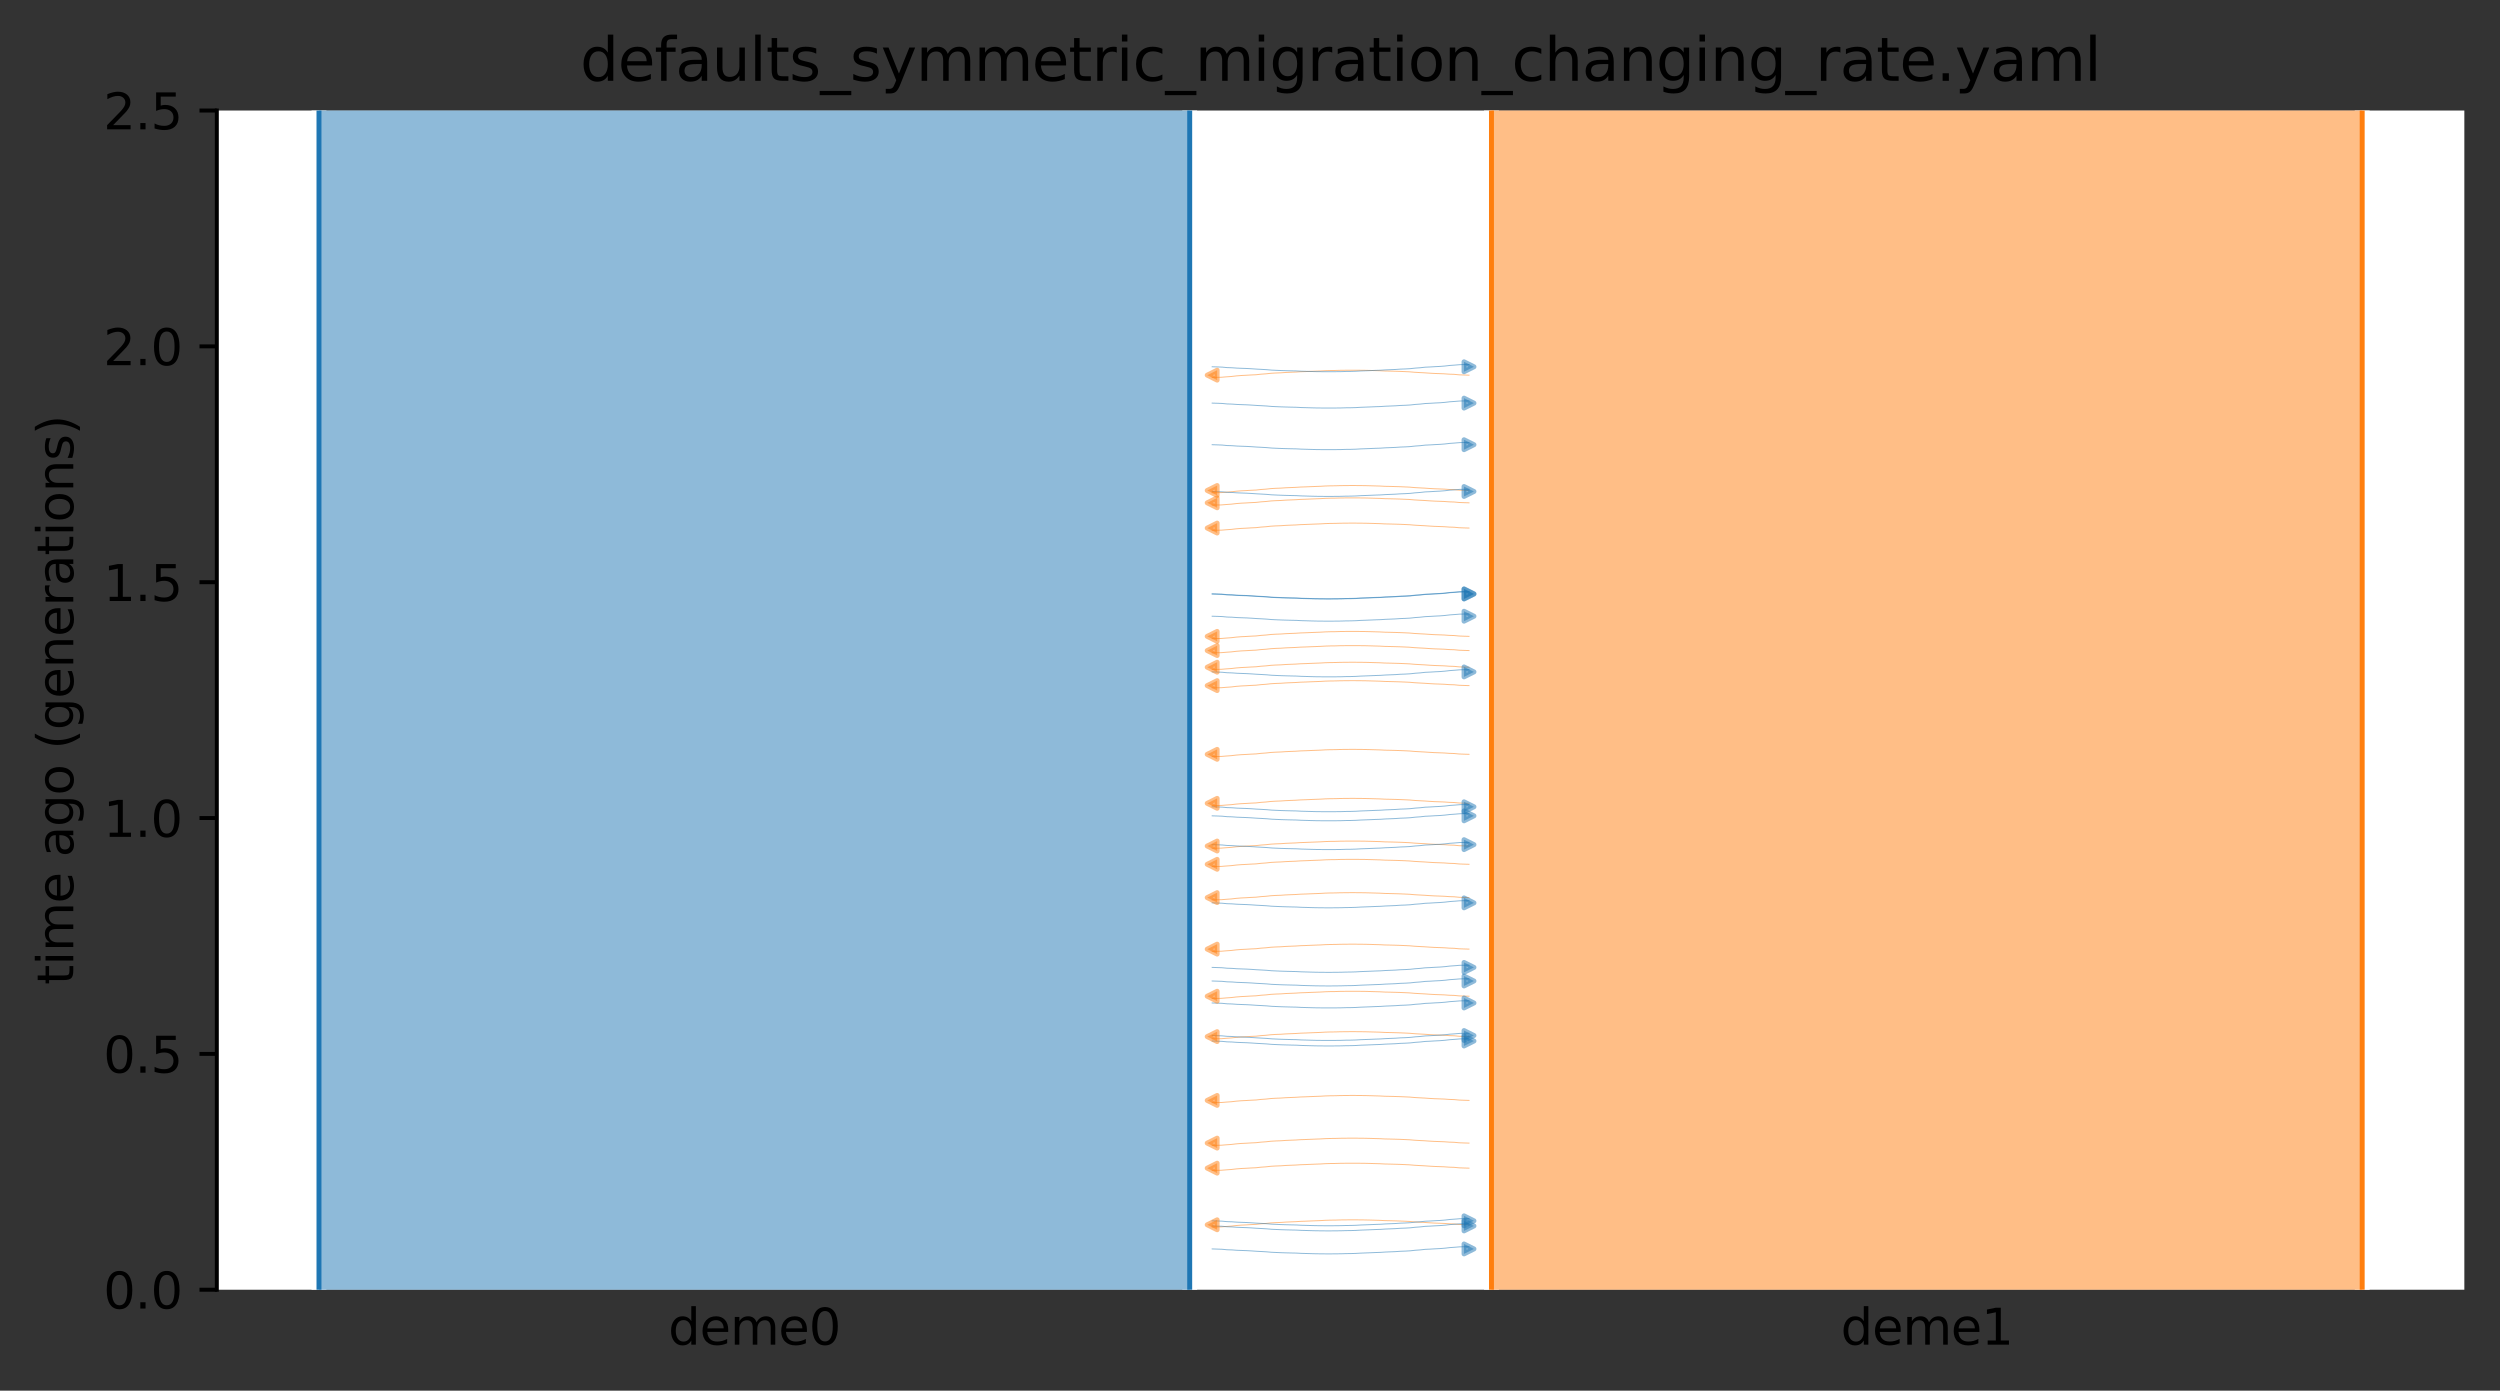 <?xml version="1.0" encoding="utf-8" standalone="no"?>
<!DOCTYPE svg PUBLIC "-//W3C//DTD SVG 1.1//EN"
  "http://www.w3.org/Graphics/SVG/1.1/DTD/svg11.dtd">
<svg xmlns:xlink="http://www.w3.org/1999/xlink" width="504.8pt" height="280.8pt" viewBox="0 0 504.8 280.8" xmlns="http://www.w3.org/2000/svg" version="1.1">
 <rect x="0" y="0" width="504.8" height="280.8" fill="#333333" stroke="none"/>
 <defs>
  <style type="text/css">*{stroke-linejoin: round; stroke-linecap: butt}</style>
 </defs>
 <g id="figure_1">
  <g id="patch_1">
   <path d="M 0 280.8 
L 504.8 280.8 
L 504.8 0 
L 0 0 
L 0 280.8 
z
" style="fill: none"/>
  </g>
  <g id="axes_1">
   <g id="patch_2">
    <path d="M 43.781 260.422 
L 497.6 260.422 
L 497.6 22.318 
L 43.781 22.318 
z
" style="fill: #ffffff"/>
   </g>
   <path d="M 296.619 128.494 
L 295.619 128.463 
L 294.619 128.426 
L 293.619 128.328 
L 292.619 128.296 
L 291.619 128.222 
L 290.619 128.184 
L 289.619 128.148 
L 288.619 128.09 
L 287.619 128.02 
L 286.619 127.968 
L 285.619 127.909 
L 284.619 127.821 
L 283.619 127.775 
L 282.619 127.732 
L 281.619 127.702 
L 280.619 127.676 
L 279.619 127.654 
L 278.619 127.6 
L 277.619 127.572 
L 276.619 127.542 
L 275.619 127.517 
L 274.619 127.506 
L 273.619 127.496 
L 272.619 127.496 
L 271.619 127.505 
L 270.619 127.517 
L 269.619 127.548 
L 268.619 127.559 
L 267.619 127.589 
L 266.619 127.649 
L 265.619 127.686 
L 264.619 127.725 
L 263.619 127.768 
L 262.619 127.801 
L 261.619 127.868 
L 260.619 127.907 
L 259.619 127.95 
L 258.619 128.02 
L 257.619 128.057 
L 256.619 128.115 
L 255.619 128.226 
L 254.619 128.297 
L 253.619 128.41 
L 252.619 128.456 
L 251.619 128.517 
L 250.619 128.565 
L 249.619 128.646 
L 248.619 128.765 
L 247.619 128.835 
L 246.619 128.918 
L 244.762 128.951 
" clip-path="url(#pbc8c2b2810)" style="fill: none; stroke: #ff7f0e; stroke-opacity: 0.5; stroke-width: 0.2; stroke-linecap: square"/>
   <path d="M 296.619 99.036 
L 295.619 99.004 
L 294.619 98.967 
L 293.619 98.87 
L 292.619 98.837 
L 291.619 98.763 
L 290.619 98.725 
L 289.619 98.689 
L 288.619 98.632 
L 287.619 98.561 
L 286.619 98.509 
L 285.619 98.45 
L 284.619 98.362 
L 283.619 98.316 
L 282.619 98.273 
L 281.619 98.243 
L 280.619 98.217 
L 279.619 98.196 
L 278.619 98.141 
L 277.619 98.114 
L 276.619 98.084 
L 275.619 98.058 
L 274.619 98.047 
L 273.619 98.037 
L 272.619 98.037 
L 271.619 98.047 
L 270.619 98.058 
L 269.619 98.089 
L 268.619 98.101 
L 267.619 98.131 
L 266.619 98.191 
L 265.619 98.228 
L 264.619 98.267 
L 263.619 98.309 
L 262.619 98.342 
L 261.619 98.409 
L 260.619 98.449 
L 259.619 98.491 
L 258.619 98.562 
L 257.619 98.598 
L 256.619 98.657 
L 255.619 98.768 
L 254.619 98.838 
L 253.619 98.951 
L 252.619 98.997 
L 251.619 99.058 
L 250.619 99.107 
L 249.619 99.188 
L 248.619 99.306 
L 247.619 99.376 
L 246.619 99.46 
L 244.762 99.493 
" clip-path="url(#pbc8c2b2810)" style="fill: none; stroke: #ff7f0e; stroke-opacity: 0.5; stroke-width: 0.2; stroke-linecap: square"/>
   <path d="M 296.619 138.438 
L 295.619 138.407 
L 294.619 138.37 
L 293.619 138.272 
L 292.619 138.24 
L 291.619 138.166 
L 290.619 138.127 
L 289.619 138.092 
L 288.619 138.034 
L 287.619 137.964 
L 286.619 137.912 
L 285.619 137.853 
L 284.619 137.765 
L 283.619 137.718 
L 282.619 137.676 
L 281.619 137.646 
L 280.619 137.62 
L 279.619 137.598 
L 278.619 137.544 
L 277.619 137.516 
L 276.619 137.486 
L 275.619 137.461 
L 274.619 137.45 
L 273.619 137.44 
L 272.619 137.44 
L 271.619 137.449 
L 270.619 137.461 
L 269.619 137.492 
L 268.619 137.503 
L 267.619 137.533 
L 266.619 137.593 
L 265.619 137.63 
L 264.619 137.669 
L 263.619 137.712 
L 262.619 137.745 
L 261.619 137.812 
L 260.619 137.851 
L 259.619 137.894 
L 258.619 137.964 
L 257.619 138.001 
L 256.619 138.059 
L 255.619 138.17 
L 254.619 138.241 
L 253.619 138.354 
L 252.619 138.4 
L 251.619 138.461 
L 250.619 138.509 
L 249.619 138.59 
L 248.619 138.709 
L 247.619 138.779 
L 246.619 138.862 
L 244.762 138.895 
" clip-path="url(#pbc8c2b2810)" style="fill: none; stroke: #ff7f0e; stroke-opacity: 0.5; stroke-width: 0.2; stroke-linecap: square"/>
   <path d="M 296.619 162.209 
L 295.619 162.178 
L 294.619 162.141 
L 293.619 162.043 
L 292.619 162.011 
L 291.619 161.937 
L 290.619 161.898 
L 289.619 161.863 
L 288.619 161.805 
L 287.619 161.735 
L 286.619 161.683 
L 285.619 161.624 
L 284.619 161.536 
L 283.619 161.489 
L 282.619 161.447 
L 281.619 161.417 
L 280.619 161.39 
L 279.619 161.369 
L 278.619 161.315 
L 277.619 161.287 
L 276.619 161.257 
L 275.619 161.232 
L 274.619 161.221 
L 273.619 161.211 
L 272.619 161.211 
L 271.619 161.22 
L 270.619 161.232 
L 269.619 161.263 
L 268.619 161.274 
L 267.619 161.304 
L 266.619 161.364 
L 265.619 161.401 
L 264.619 161.44 
L 263.619 161.483 
L 262.619 161.516 
L 261.619 161.583 
L 260.619 161.622 
L 259.619 161.665 
L 258.619 161.735 
L 257.619 161.772 
L 256.619 161.83 
L 255.619 161.941 
L 254.619 162.012 
L 253.619 162.125 
L 252.619 162.17 
L 251.619 162.232 
L 250.619 162.28 
L 249.619 162.361 
L 248.619 162.48 
L 247.619 162.55 
L 246.619 162.633 
L 244.762 162.666 
" clip-path="url(#pbc8c2b2810)" style="fill: none; stroke: #ff7f0e; stroke-opacity: 0.5; stroke-width: 0.2; stroke-linecap: square"/>
   <path d="M 296.619 131.361 
L 295.619 131.329 
L 294.619 131.292 
L 293.619 131.194 
L 292.619 131.162 
L 291.619 131.088 
L 290.619 131.05 
L 289.619 131.014 
L 288.619 130.957 
L 287.619 130.886 
L 286.619 130.834 
L 285.619 130.775 
L 284.619 130.687 
L 283.619 130.641 
L 282.619 130.598 
L 281.619 130.568 
L 280.619 130.542 
L 279.619 130.521 
L 278.619 130.466 
L 277.619 130.438 
L 276.619 130.409 
L 275.619 130.383 
L 274.619 130.372 
L 273.619 130.362 
L 272.619 130.362 
L 271.619 130.372 
L 270.619 130.383 
L 269.619 130.414 
L 268.619 130.426 
L 267.619 130.456 
L 266.619 130.515 
L 265.619 130.553 
L 264.619 130.592 
L 263.619 130.634 
L 262.619 130.667 
L 261.619 130.734 
L 260.619 130.773 
L 259.619 130.816 
L 258.619 130.887 
L 257.619 130.923 
L 256.619 130.982 
L 255.619 131.093 
L 254.619 131.163 
L 253.619 131.276 
L 252.619 131.322 
L 251.619 131.383 
L 250.619 131.432 
L 249.619 131.512 
L 248.619 131.631 
L 247.619 131.701 
L 246.619 131.784 
L 244.762 131.818 
" clip-path="url(#pbc8c2b2810)" style="fill: none; stroke: #ff7f0e; stroke-opacity: 0.5; stroke-width: 0.2; stroke-linecap: square"/>
   <path d="M 296.619 75.752 
L 295.619 75.72 
L 294.619 75.684 
L 293.619 75.586 
L 292.619 75.553 
L 291.619 75.48 
L 290.619 75.441 
L 289.619 75.406 
L 288.619 75.348 
L 287.619 75.278 
L 286.619 75.226 
L 285.619 75.167 
L 284.619 75.078 
L 283.619 75.032 
L 282.619 74.99 
L 281.619 74.959 
L 280.619 74.933 
L 279.619 74.912 
L 278.619 74.858 
L 277.619 74.83 
L 276.619 74.8 
L 275.619 74.775 
L 274.619 74.763 
L 273.619 74.753 
L 272.619 74.754 
L 271.619 74.763 
L 270.619 74.775 
L 269.619 74.806 
L 268.619 74.817 
L 267.619 74.847 
L 266.619 74.907 
L 265.619 74.944 
L 264.619 74.983 
L 263.619 75.025 
L 262.619 75.058 
L 261.619 75.126 
L 260.619 75.165 
L 259.619 75.207 
L 258.619 75.278 
L 257.619 75.314 
L 256.619 75.373 
L 255.619 75.484 
L 254.619 75.554 
L 253.619 75.667 
L 252.619 75.713 
L 251.619 75.774 
L 250.619 75.823 
L 249.619 75.904 
L 248.619 76.022 
L 247.619 76.093 
L 246.619 76.176 
L 244.762 76.209 
" clip-path="url(#pbc8c2b2810)" style="fill: none; stroke: #ff7f0e; stroke-opacity: 0.5; stroke-width: 0.2; stroke-linecap: square"/>
   <path d="M 296.619 101.53 
L 295.619 101.499 
L 294.619 101.462 
L 293.619 101.364 
L 292.619 101.332 
L 291.619 101.258 
L 290.619 101.22 
L 289.619 101.184 
L 288.619 101.126 
L 287.619 101.056 
L 286.619 101.004 
L 285.619 100.945 
L 284.619 100.857 
L 283.619 100.811 
L 282.619 100.768 
L 281.619 100.738 
L 280.619 100.712 
L 279.619 100.69 
L 278.619 100.636 
L 277.619 100.608 
L 276.619 100.578 
L 275.619 100.553 
L 274.619 100.542 
L 273.619 100.532 
L 272.619 100.532 
L 271.619 100.541 
L 270.619 100.553 
L 269.619 100.584 
L 268.619 100.595 
L 267.619 100.625 
L 266.619 100.685 
L 265.619 100.722 
L 264.619 100.761 
L 263.619 100.804 
L 262.619 100.837 
L 261.619 100.904 
L 260.619 100.943 
L 259.619 100.986 
L 258.619 101.056 
L 257.619 101.093 
L 256.619 101.151 
L 255.619 101.262 
L 254.619 101.333 
L 253.619 101.446 
L 252.619 101.492 
L 251.619 101.553 
L 250.619 101.601 
L 249.619 101.682 
L 248.619 101.801 
L 247.619 101.871 
L 246.619 101.954 
L 244.762 101.987 
" clip-path="url(#pbc8c2b2810)" style="fill: none; stroke: #ff7f0e; stroke-opacity: 0.5; stroke-width: 0.2; stroke-linecap: square"/>
   <path d="M 296.619 152.314 
L 295.619 152.283 
L 294.619 152.246 
L 293.619 152.148 
L 292.619 152.115 
L 291.619 152.042 
L 290.619 152.003 
L 289.619 151.968 
L 288.619 151.91 
L 287.619 151.84 
L 286.619 151.788 
L 285.619 151.729 
L 284.619 151.64 
L 283.619 151.594 
L 282.619 151.552 
L 281.619 151.521 
L 280.619 151.495 
L 279.619 151.474 
L 278.619 151.42 
L 277.619 151.392 
L 276.619 151.362 
L 275.619 151.337 
L 274.619 151.326 
L 273.619 151.315 
L 272.619 151.316 
L 271.619 151.325 
L 270.619 151.337 
L 269.619 151.368 
L 268.619 151.379 
L 267.619 151.409 
L 266.619 151.469 
L 265.619 151.506 
L 264.619 151.545 
L 263.619 151.588 
L 262.619 151.62 
L 261.619 151.688 
L 260.619 151.727 
L 259.619 151.77 
L 258.619 151.84 
L 257.619 151.877 
L 256.619 151.935 
L 255.619 152.046 
L 254.619 152.117 
L 253.619 152.229 
L 252.619 152.275 
L 251.619 152.337 
L 250.619 152.385 
L 249.619 152.466 
L 248.619 152.584 
L 247.619 152.655 
L 246.619 152.738 
L 244.762 152.771 
" clip-path="url(#pbc8c2b2810)" style="fill: none; stroke: #ff7f0e; stroke-opacity: 0.5; stroke-width: 0.2; stroke-linecap: square"/>
   <path d="M 296.619 134.721 
L 295.619 134.689 
L 294.619 134.652 
L 293.619 134.554 
L 292.619 134.522 
L 291.619 134.448 
L 290.619 134.41 
L 289.619 134.374 
L 288.619 134.317 
L 287.619 134.246 
L 286.619 134.194 
L 285.619 134.135 
L 284.619 134.047 
L 283.619 134.001 
L 282.619 133.958 
L 281.619 133.928 
L 280.619 133.902 
L 279.619 133.881 
L 278.619 133.826 
L 277.619 133.798 
L 276.619 133.769 
L 275.619 133.743 
L 274.619 133.732 
L 273.619 133.722 
L 272.619 133.722 
L 271.619 133.732 
L 270.619 133.743 
L 269.619 133.774 
L 268.619 133.786 
L 267.619 133.816 
L 266.619 133.875 
L 265.619 133.913 
L 264.619 133.952 
L 263.619 133.994 
L 262.619 134.027 
L 261.619 134.094 
L 260.619 134.133 
L 259.619 134.176 
L 258.619 134.247 
L 257.619 134.283 
L 256.619 134.342 
L 255.619 134.452 
L 254.619 134.523 
L 253.619 134.636 
L 252.619 134.682 
L 251.619 134.743 
L 250.619 134.792 
L 249.619 134.872 
L 248.619 134.991 
L 247.619 135.061 
L 246.619 135.144 
L 244.762 135.178 
" clip-path="url(#pbc8c2b2810)" style="fill: none; stroke: #ff7f0e; stroke-opacity: 0.5; stroke-width: 0.2; stroke-linecap: square"/>
   <path d="M 296.619 106.626 
L 295.619 106.595 
L 294.619 106.558 
L 293.619 106.46 
L 292.619 106.428 
L 291.619 106.354 
L 290.619 106.315 
L 289.619 106.28 
L 288.619 106.222 
L 287.619 106.152 
L 286.619 106.1 
L 285.619 106.041 
L 284.619 105.953 
L 283.619 105.906 
L 282.619 105.864 
L 281.619 105.834 
L 280.619 105.808 
L 279.619 105.786 
L 278.619 105.732 
L 277.619 105.704 
L 276.619 105.674 
L 275.619 105.649 
L 274.619 105.638 
L 273.619 105.628 
L 272.619 105.628 
L 271.619 105.637 
L 270.619 105.649 
L 269.619 105.68 
L 268.619 105.691 
L 267.619 105.721 
L 266.619 105.781 
L 265.619 105.818 
L 264.619 105.857 
L 263.619 105.9 
L 262.619 105.933 
L 261.619 106 
L 260.619 106.039 
L 259.619 106.082 
L 258.619 106.152 
L 257.619 106.189 
L 256.619 106.247 
L 255.619 106.358 
L 254.619 106.429 
L 253.619 106.542 
L 252.619 106.588 
L 251.619 106.649 
L 250.619 106.697 
L 249.619 106.778 
L 248.619 106.897 
L 247.619 106.967 
L 246.619 107.05 
L 244.762 107.083 
" clip-path="url(#pbc8c2b2810)" style="fill: none; stroke: #ff7f0e; stroke-opacity: 0.5; stroke-width: 0.2; stroke-linecap: square"/>
   <path d="M 244.762 99.24 
L 245.762 99.271 
L 246.762 99.308 
L 247.762 99.406 
L 248.762 99.438 
L 249.762 99.512 
L 250.762 99.551 
L 251.762 99.586 
L 252.762 99.644 
L 253.762 99.714 
L 254.762 99.766 
L 255.762 99.825 
L 256.762 99.913 
L 257.762 99.96 
L 258.762 100.002 
L 259.762 100.033 
L 260.762 100.059 
L 261.762 100.08 
L 262.762 100.134 
L 263.762 100.162 
L 264.762 100.192 
L 265.762 100.217 
L 266.762 100.228 
L 267.762 100.238 
L 268.762 100.238 
L 269.762 100.229 
L 270.762 100.217 
L 271.762 100.186 
L 272.762 100.175 
L 273.762 100.145 
L 274.762 100.085 
L 275.762 100.048 
L 276.762 100.009 
L 277.762 99.966 
L 278.762 99.933 
L 279.762 99.866 
L 280.762 99.827 
L 281.762 99.784 
L 282.762 99.714 
L 283.762 99.677 
L 284.762 99.619 
L 285.762 99.508 
L 286.762 99.437 
L 287.762 99.324 
L 288.762 99.279 
L 289.762 99.217 
L 290.762 99.169 
L 291.762 99.088 
L 292.762 98.969 
L 293.762 98.899 
L 294.762 98.816 
L 296.619 98.783 
" clip-path="url(#pbc8c2b2810)" style="fill: none; stroke: #1f77b4; stroke-opacity: 0.5; stroke-width: 0.2; stroke-linecap: square"/>
   <path d="M 244.762 89.796 
L 245.762 89.827 
L 246.762 89.864 
L 247.762 89.962 
L 248.762 89.995 
L 249.762 90.068 
L 250.762 90.107 
L 251.762 90.142 
L 252.762 90.2 
L 253.762 90.27 
L 254.762 90.322 
L 255.762 90.381 
L 256.762 90.47 
L 257.762 90.516 
L 258.762 90.558 
L 259.762 90.589 
L 260.762 90.615 
L 261.762 90.636 
L 262.762 90.69 
L 263.762 90.718 
L 264.762 90.748 
L 265.762 90.773 
L 266.762 90.785 
L 267.762 90.795 
L 268.762 90.794 
L 269.762 90.785 
L 270.762 90.773 
L 271.762 90.742 
L 272.762 90.731 
L 273.762 90.701 
L 274.762 90.641 
L 275.762 90.604 
L 276.762 90.565 
L 277.762 90.522 
L 278.762 90.49 
L 279.762 90.422 
L 280.762 90.383 
L 281.762 90.34 
L 282.762 90.27 
L 283.762 90.234 
L 284.762 90.175 
L 285.762 90.064 
L 286.762 89.993 
L 287.762 89.881 
L 288.762 89.835 
L 289.762 89.773 
L 290.762 89.725 
L 291.762 89.644 
L 292.762 89.526 
L 293.762 89.455 
L 294.762 89.372 
L 296.619 89.339 
" clip-path="url(#pbc8c2b2810)" style="fill: none; stroke: #1f77b4; stroke-opacity: 0.5; stroke-width: 0.2; stroke-linecap: square"/>
   <path d="M 244.762 74.059 
L 245.762 74.09 
L 246.762 74.127 
L 247.762 74.225 
L 248.762 74.258 
L 249.762 74.331 
L 250.762 74.37 
L 251.762 74.405 
L 252.762 74.463 
L 253.762 74.533 
L 254.762 74.585 
L 255.762 74.644 
L 256.762 74.733 
L 257.762 74.779 
L 258.762 74.821 
L 259.762 74.852 
L 260.762 74.878 
L 261.762 74.899 
L 262.762 74.953 
L 263.762 74.981 
L 264.762 75.011 
L 265.762 75.036 
L 266.762 75.047 
L 267.762 75.058 
L 268.762 75.057 
L 269.762 75.048 
L 270.762 75.036 
L 271.762 75.005 
L 272.762 74.994 
L 273.762 74.964 
L 274.762 74.904 
L 275.762 74.867 
L 276.762 74.828 
L 277.762 74.785 
L 278.762 74.753 
L 279.762 74.685 
L 280.762 74.646 
L 281.762 74.603 
L 282.762 74.533 
L 283.762 74.496 
L 284.762 74.438 
L 285.762 74.327 
L 286.762 74.256 
L 287.762 74.143 
L 288.762 74.098 
L 289.762 74.036 
L 290.762 73.988 
L 291.762 73.907 
L 292.762 73.789 
L 293.762 73.718 
L 294.762 73.635 
L 296.619 73.602 
" clip-path="url(#pbc8c2b2810)" style="fill: none; stroke: #1f77b4; stroke-opacity: 0.5; stroke-width: 0.2; stroke-linecap: square"/>
   <path d="M 244.762 119.902 
L 245.762 119.933 
L 246.762 119.97 
L 247.762 120.068 
L 248.762 120.101 
L 249.762 120.174 
L 250.762 120.213 
L 251.762 120.248 
L 252.762 120.306 
L 253.762 120.376 
L 254.762 120.428 
L 255.762 120.487 
L 256.762 120.576 
L 257.762 120.622 
L 258.762 120.664 
L 259.762 120.695 
L 260.762 120.721 
L 261.762 120.742 
L 262.762 120.796 
L 263.762 120.824 
L 264.762 120.854 
L 265.762 120.879 
L 266.762 120.891 
L 267.762 120.901 
L 268.762 120.9 
L 269.762 120.891 
L 270.762 120.879 
L 271.762 120.848 
L 272.762 120.837 
L 273.762 120.807 
L 274.762 120.747 
L 275.762 120.71 
L 276.762 120.671 
L 277.762 120.628 
L 278.762 120.596 
L 279.762 120.528 
L 280.762 120.489 
L 281.762 120.446 
L 282.762 120.376 
L 283.762 120.339 
L 284.762 120.281 
L 285.762 120.17 
L 286.762 120.099 
L 287.762 119.987 
L 288.762 119.941 
L 289.762 119.879 
L 290.762 119.831 
L 291.762 119.75 
L 292.762 119.632 
L 293.762 119.561 
L 294.762 119.478 
L 296.619 119.445 
" clip-path="url(#pbc8c2b2810)" style="fill: none; stroke: #1f77b4; stroke-opacity: 0.5; stroke-width: 0.2; stroke-linecap: square"/>
   <path d="M 244.762 119.953 
L 245.762 119.984 
L 246.762 120.021 
L 247.762 120.119 
L 248.762 120.151 
L 249.762 120.225 
L 250.762 120.264 
L 251.762 120.299 
L 252.762 120.357 
L 253.762 120.427 
L 254.762 120.479 
L 255.762 120.538 
L 256.762 120.626 
L 257.762 120.672 
L 258.762 120.715 
L 259.762 120.745 
L 260.762 120.771 
L 261.762 120.793 
L 262.762 120.847 
L 263.762 120.875 
L 264.762 120.905 
L 265.762 120.93 
L 266.762 120.941 
L 267.762 120.951 
L 268.762 120.951 
L 269.762 120.942 
L 270.762 120.93 
L 271.762 120.899 
L 272.762 120.888 
L 273.762 120.858 
L 274.762 120.798 
L 275.762 120.761 
L 276.762 120.722 
L 277.762 120.679 
L 278.762 120.646 
L 279.762 120.579 
L 280.762 120.54 
L 281.762 120.497 
L 282.762 120.427 
L 283.762 120.39 
L 284.762 120.332 
L 285.762 120.221 
L 286.762 120.15 
L 287.762 120.037 
L 288.762 119.991 
L 289.762 119.93 
L 290.762 119.882 
L 291.762 119.801 
L 292.762 119.682 
L 293.762 119.612 
L 294.762 119.529 
L 296.619 119.496 
" clip-path="url(#pbc8c2b2810)" style="fill: none; stroke: #1f77b4; stroke-opacity: 0.5; stroke-width: 0.2; stroke-linecap: square"/>
   <path d="M 244.762 81.396 
L 245.762 81.427 
L 246.762 81.464 
L 247.762 81.562 
L 248.762 81.594 
L 249.762 81.668 
L 250.762 81.707 
L 251.762 81.742 
L 252.762 81.8 
L 253.762 81.87 
L 254.762 81.922 
L 255.762 81.981 
L 256.762 82.069 
L 257.762 82.115 
L 258.762 82.158 
L 259.762 82.188 
L 260.762 82.214 
L 261.762 82.236 
L 262.762 82.29 
L 263.762 82.318 
L 264.762 82.348 
L 265.762 82.373 
L 266.762 82.384 
L 267.762 82.394 
L 268.762 82.394 
L 269.762 82.385 
L 270.762 82.373 
L 271.762 82.342 
L 272.762 82.331 
L 273.762 82.301 
L 274.762 82.241 
L 275.762 82.204 
L 276.762 82.165 
L 277.762 82.122 
L 278.762 82.089 
L 279.762 82.022 
L 280.762 81.983 
L 281.762 81.94 
L 282.762 81.87 
L 283.762 81.833 
L 284.762 81.775 
L 285.762 81.664 
L 286.762 81.593 
L 287.762 81.48 
L 288.762 81.434 
L 289.762 81.373 
L 290.762 81.325 
L 291.762 81.244 
L 292.762 81.125 
L 293.762 81.055 
L 294.762 80.972 
L 296.619 80.939 
" clip-path="url(#pbc8c2b2810)" style="fill: none; stroke: #1f77b4; stroke-opacity: 0.5; stroke-width: 0.2; stroke-linecap: square"/>
   <path d="M 244.762 124.427 
L 245.762 124.458 
L 246.762 124.495 
L 247.762 124.593 
L 248.762 124.625 
L 249.762 124.699 
L 250.762 124.738 
L 251.762 124.773 
L 252.762 124.831 
L 253.762 124.901 
L 254.762 124.953 
L 255.762 125.012 
L 256.762 125.1 
L 257.762 125.147 
L 258.762 125.189 
L 259.762 125.219 
L 260.762 125.245 
L 261.762 125.267 
L 262.762 125.321 
L 263.762 125.349 
L 264.762 125.379 
L 265.762 125.404 
L 266.762 125.415 
L 267.762 125.425 
L 268.762 125.425 
L 269.762 125.416 
L 270.762 125.404 
L 271.762 125.373 
L 272.762 125.362 
L 273.762 125.332 
L 274.762 125.272 
L 275.762 125.235 
L 276.762 125.196 
L 277.762 125.153 
L 278.762 125.12 
L 279.762 125.053 
L 280.762 125.014 
L 281.762 124.971 
L 282.762 124.901 
L 283.762 124.864 
L 284.762 124.806 
L 285.762 124.695 
L 286.762 124.624 
L 287.762 124.511 
L 288.762 124.465 
L 289.762 124.404 
L 290.762 124.356 
L 291.762 124.275 
L 292.762 124.156 
L 293.762 124.086 
L 294.762 124.003 
L 296.619 123.97 
" clip-path="url(#pbc8c2b2810)" style="fill: none; stroke: #1f77b4; stroke-opacity: 0.5; stroke-width: 0.2; stroke-linecap: square"/>
   <path d="M 244.762 135.672 
L 245.762 135.703 
L 246.762 135.74 
L 247.762 135.838 
L 248.762 135.871 
L 249.762 135.944 
L 250.762 135.983 
L 251.762 136.018 
L 252.762 136.076 
L 253.762 136.146 
L 254.762 136.198 
L 255.762 136.257 
L 256.762 136.346 
L 257.762 136.392 
L 258.762 136.434 
L 259.762 136.465 
L 260.762 136.491 
L 261.762 136.512 
L 262.762 136.566 
L 263.762 136.594 
L 264.762 136.624 
L 265.762 136.649 
L 266.762 136.66 
L 267.762 136.671 
L 268.762 136.67 
L 269.762 136.661 
L 270.762 136.649 
L 271.762 136.618 
L 272.762 136.607 
L 273.762 136.577 
L 274.762 136.517 
L 275.762 136.48 
L 276.762 136.441 
L 277.762 136.398 
L 278.762 136.366 
L 279.762 136.298 
L 280.762 136.259 
L 281.762 136.216 
L 282.762 136.146 
L 283.762 136.109 
L 284.762 136.051 
L 285.762 135.94 
L 286.762 135.869 
L 287.762 135.756 
L 288.762 135.711 
L 289.762 135.649 
L 290.762 135.601 
L 291.762 135.52 
L 292.762 135.402 
L 293.762 135.331 
L 294.762 135.248 
L 296.619 135.215 
" clip-path="url(#pbc8c2b2810)" style="fill: none; stroke: #1f77b4; stroke-opacity: 0.5; stroke-width: 0.2; stroke-linecap: square"/>
   <path d="M 244.762 162.905 
L 245.762 162.936 
L 246.762 162.973 
L 247.762 163.071 
L 248.762 163.103 
L 249.762 163.177 
L 250.762 163.215 
L 251.762 163.251 
L 252.762 163.308 
L 253.762 163.379 
L 254.762 163.431 
L 255.762 163.49 
L 256.762 163.578 
L 257.762 163.624 
L 258.762 163.667 
L 259.762 163.697 
L 260.762 163.723 
L 261.762 163.745 
L 262.762 163.799 
L 263.762 163.827 
L 264.762 163.856 
L 265.762 163.882 
L 266.762 163.893 
L 267.762 163.903 
L 268.762 163.903 
L 269.762 163.893 
L 270.762 163.882 
L 271.762 163.851 
L 272.762 163.84 
L 273.762 163.81 
L 274.762 163.75 
L 275.762 163.713 
L 276.762 163.673 
L 277.762 163.631 
L 278.762 163.598 
L 279.762 163.531 
L 280.762 163.492 
L 281.762 163.449 
L 282.762 163.378 
L 283.762 163.342 
L 284.762 163.284 
L 285.762 163.173 
L 286.762 163.102 
L 287.762 162.989 
L 288.762 162.943 
L 289.762 162.882 
L 290.762 162.834 
L 291.762 162.753 
L 292.762 162.634 
L 293.762 162.564 
L 294.762 162.481 
L 296.619 162.448 
" clip-path="url(#pbc8c2b2810)" style="fill: none; stroke: #1f77b4; stroke-opacity: 0.5; stroke-width: 0.2; stroke-linecap: square"/>
   <path d="M 244.762 164.736 
L 245.762 164.767 
L 246.762 164.804 
L 247.762 164.902 
L 248.762 164.934 
L 249.762 165.008 
L 250.762 165.047 
L 251.762 165.082 
L 252.762 165.14 
L 253.762 165.21 
L 254.762 165.262 
L 255.762 165.321 
L 256.762 165.409 
L 257.762 165.456 
L 258.762 165.498 
L 259.762 165.529 
L 260.762 165.555 
L 261.762 165.576 
L 262.762 165.63 
L 263.762 165.658 
L 264.762 165.688 
L 265.762 165.713 
L 266.762 165.724 
L 267.762 165.734 
L 268.762 165.734 
L 269.762 165.725 
L 270.762 165.713 
L 271.762 165.682 
L 272.762 165.671 
L 273.762 165.641 
L 274.762 165.581 
L 275.762 165.544 
L 276.762 165.505 
L 277.762 165.462 
L 278.762 165.429 
L 279.762 165.362 
L 280.762 165.323 
L 281.762 165.28 
L 282.762 165.21 
L 283.762 165.173 
L 284.762 165.115 
L 285.762 165.004 
L 286.762 164.933 
L 287.762 164.82 
L 288.762 164.775 
L 289.762 164.713 
L 290.762 164.665 
L 291.762 164.584 
L 292.762 164.465 
L 293.762 164.395 
L 294.762 164.312 
L 296.619 164.279 
" clip-path="url(#pbc8c2b2810)" style="fill: none; stroke: #1f77b4; stroke-opacity: 0.5; stroke-width: 0.2; stroke-linecap: square"/>
   <path d="M 296.619 181.245 
L 295.619 181.213 
L 294.619 181.176 
L 293.619 181.078 
L 292.619 181.046 
L 291.619 180.972 
L 290.619 180.934 
L 289.619 180.898 
L 288.619 180.841 
L 287.619 180.77 
L 286.619 180.718 
L 285.619 180.659 
L 284.619 180.571 
L 283.619 180.525 
L 282.619 180.482 
L 281.619 180.452 
L 280.619 180.426 
L 279.619 180.405 
L 278.619 180.35 
L 277.619 180.322 
L 276.619 180.293 
L 275.619 180.267 
L 274.619 180.256 
L 273.619 180.246 
L 272.619 180.246 
L 271.619 180.256 
L 270.619 180.267 
L 269.619 180.298 
L 268.619 180.309 
L 267.619 180.34 
L 266.619 180.399 
L 265.619 180.437 
L 264.619 180.476 
L 263.619 180.518 
L 262.619 180.551 
L 261.619 180.618 
L 260.619 180.657 
L 259.619 180.7 
L 258.619 180.771 
L 257.619 180.807 
L 256.619 180.865 
L 255.619 180.976 
L 254.619 181.047 
L 253.619 181.16 
L 252.619 181.206 
L 251.619 181.267 
L 250.619 181.316 
L 249.619 181.396 
L 248.619 181.515 
L 247.619 181.585 
L 246.619 181.668 
L 244.762 181.702 
" clip-path="url(#pbc8c2b2810)" style="fill: none; stroke: #ff7f0e; stroke-opacity: 0.5; stroke-width: 0.2; stroke-linecap: square"/>
   <path d="M 296.619 209.311 
L 295.619 209.279 
L 294.619 209.242 
L 293.619 209.145 
L 292.619 209.112 
L 291.619 209.038 
L 290.619 209 
L 289.619 208.964 
L 288.619 208.907 
L 287.619 208.836 
L 286.619 208.784 
L 285.619 208.725 
L 284.619 208.637 
L 283.619 208.591 
L 282.619 208.548 
L 281.619 208.518 
L 280.619 208.492 
L 279.619 208.471 
L 278.619 208.416 
L 277.619 208.388 
L 276.619 208.359 
L 275.619 208.333 
L 274.619 208.322 
L 273.619 208.312 
L 272.619 208.312 
L 271.619 208.322 
L 270.619 208.333 
L 269.619 208.364 
L 268.619 208.376 
L 267.619 208.406 
L 266.619 208.465 
L 265.619 208.503 
L 264.619 208.542 
L 263.619 208.584 
L 262.619 208.617 
L 261.619 208.684 
L 260.619 208.724 
L 259.619 208.766 
L 258.619 208.837 
L 257.619 208.873 
L 256.619 208.932 
L 255.619 209.043 
L 254.619 209.113 
L 253.619 209.226 
L 252.619 209.272 
L 251.619 209.333 
L 250.619 209.382 
L 249.619 209.463 
L 248.619 209.581 
L 247.619 209.651 
L 246.619 209.735 
L 244.762 209.768 
" clip-path="url(#pbc8c2b2810)" style="fill: none; stroke: #ff7f0e; stroke-opacity: 0.5; stroke-width: 0.2; stroke-linecap: square"/>
   <path d="M 296.619 170.83 
L 295.619 170.798 
L 294.619 170.761 
L 293.619 170.663 
L 292.619 170.631 
L 291.619 170.557 
L 290.619 170.519 
L 289.619 170.483 
L 288.619 170.426 
L 287.619 170.355 
L 286.619 170.303 
L 285.619 170.244 
L 284.619 170.156 
L 283.619 170.11 
L 282.619 170.067 
L 281.619 170.037 
L 280.619 170.011 
L 279.619 169.99 
L 278.619 169.935 
L 277.619 169.907 
L 276.619 169.878 
L 275.619 169.852 
L 274.619 169.841 
L 273.619 169.831 
L 272.619 169.831 
L 271.619 169.841 
L 270.619 169.852 
L 269.619 169.883 
L 268.619 169.894 
L 267.619 169.925 
L 266.619 169.984 
L 265.619 170.022 
L 264.619 170.061 
L 263.619 170.103 
L 262.619 170.136 
L 261.619 170.203 
L 260.619 170.242 
L 259.619 170.285 
L 258.619 170.356 
L 257.619 170.392 
L 256.619 170.45 
L 255.619 170.561 
L 254.619 170.632 
L 253.619 170.745 
L 252.619 170.791 
L 251.619 170.852 
L 250.619 170.901 
L 249.619 170.981 
L 248.619 171.1 
L 247.619 171.17 
L 246.619 171.253 
L 244.762 171.287 
" clip-path="url(#pbc8c2b2810)" style="fill: none; stroke: #ff7f0e; stroke-opacity: 0.5; stroke-width: 0.2; stroke-linecap: square"/>
   <path d="M 296.619 222.194 
L 295.619 222.162 
L 294.619 222.125 
L 293.619 222.028 
L 292.619 221.995 
L 291.619 221.921 
L 290.619 221.883 
L 289.619 221.847 
L 288.619 221.79 
L 287.619 221.719 
L 286.619 221.668 
L 285.619 221.608 
L 284.619 221.52 
L 283.619 221.474 
L 282.619 221.432 
L 281.619 221.401 
L 280.619 221.375 
L 279.619 221.354 
L 278.619 221.3 
L 277.619 221.272 
L 276.619 221.242 
L 275.619 221.216 
L 274.619 221.205 
L 273.619 221.195 
L 272.619 221.195 
L 271.619 221.205 
L 270.619 221.216 
L 269.619 221.248 
L 268.619 221.259 
L 267.619 221.289 
L 266.619 221.349 
L 265.619 221.386 
L 264.619 221.425 
L 263.619 221.467 
L 262.619 221.5 
L 261.619 221.568 
L 260.619 221.607 
L 259.619 221.649 
L 258.619 221.72 
L 257.619 221.756 
L 256.619 221.815 
L 255.619 221.926 
L 254.619 221.996 
L 253.619 222.109 
L 252.619 222.155 
L 251.619 222.216 
L 250.619 222.265 
L 249.619 222.346 
L 248.619 222.464 
L 247.619 222.534 
L 246.619 222.618 
L 244.762 222.651 
" clip-path="url(#pbc8c2b2810)" style="fill: none; stroke: #ff7f0e; stroke-opacity: 0.5; stroke-width: 0.2; stroke-linecap: square"/>
   <path d="M 296.619 247.308 
L 295.619 247.277 
L 294.619 247.24 
L 293.619 247.142 
L 292.619 247.109 
L 291.619 247.036 
L 290.619 246.997 
L 289.619 246.962 
L 288.619 246.904 
L 287.619 246.834 
L 286.619 246.782 
L 285.619 246.723 
L 284.619 246.634 
L 283.619 246.588 
L 282.619 246.546 
L 281.619 246.515 
L 280.619 246.489 
L 279.619 246.468 
L 278.619 246.414 
L 277.619 246.386 
L 276.619 246.356 
L 275.619 246.331 
L 274.619 246.319 
L 273.619 246.309 
L 272.619 246.31 
L 271.619 246.319 
L 270.619 246.331 
L 269.619 246.362 
L 268.619 246.373 
L 267.619 246.403 
L 266.619 246.463 
L 265.619 246.5 
L 264.619 246.539 
L 263.619 246.582 
L 262.619 246.614 
L 261.619 246.682 
L 260.619 246.721 
L 259.619 246.764 
L 258.619 246.834 
L 257.619 246.871 
L 256.619 246.929 
L 255.619 247.04 
L 254.619 247.111 
L 253.619 247.223 
L 252.619 247.269 
L 251.619 247.331 
L 250.619 247.379 
L 249.619 247.46 
L 248.619 247.578 
L 247.619 247.649 
L 246.619 247.732 
L 244.762 247.765 
" clip-path="url(#pbc8c2b2810)" style="fill: none; stroke: #ff7f0e; stroke-opacity: 0.5; stroke-width: 0.2; stroke-linecap: square"/>
   <path d="M 296.619 201.158 
L 295.619 201.126 
L 294.619 201.089 
L 293.619 200.992 
L 292.619 200.959 
L 291.619 200.885 
L 290.619 200.847 
L 289.619 200.811 
L 288.619 200.754 
L 287.619 200.683 
L 286.619 200.631 
L 285.619 200.572 
L 284.619 200.484 
L 283.619 200.438 
L 282.619 200.395 
L 281.619 200.365 
L 280.619 200.339 
L 279.619 200.318 
L 278.619 200.263 
L 277.619 200.235 
L 276.619 200.206 
L 275.619 200.18 
L 274.619 200.169 
L 273.619 200.159 
L 272.619 200.159 
L 271.619 200.169 
L 270.619 200.18 
L 269.619 200.211 
L 268.619 200.223 
L 267.619 200.253 
L 266.619 200.313 
L 265.619 200.35 
L 264.619 200.389 
L 263.619 200.431 
L 262.619 200.464 
L 261.619 200.531 
L 260.619 200.571 
L 259.619 200.613 
L 258.619 200.684 
L 257.619 200.72 
L 256.619 200.779 
L 255.619 200.89 
L 254.619 200.96 
L 253.619 201.073 
L 252.619 201.119 
L 251.619 201.18 
L 250.619 201.229 
L 249.619 201.31 
L 248.619 201.428 
L 247.619 201.498 
L 246.619 201.582 
L 244.762 201.615 
" clip-path="url(#pbc8c2b2810)" style="fill: none; stroke: #ff7f0e; stroke-opacity: 0.5; stroke-width: 0.2; stroke-linecap: square"/>
   <path d="M 296.619 230.817 
L 295.619 230.786 
L 294.619 230.749 
L 293.619 230.651 
L 292.619 230.619 
L 291.619 230.545 
L 290.619 230.507 
L 289.619 230.471 
L 288.619 230.413 
L 287.619 230.343 
L 286.619 230.291 
L 285.619 230.232 
L 284.619 230.144 
L 283.619 230.098 
L 282.619 230.055 
L 281.619 230.025 
L 280.619 229.999 
L 279.619 229.977 
L 278.619 229.923 
L 277.619 229.895 
L 276.619 229.865 
L 275.619 229.84 
L 274.619 229.829 
L 273.619 229.819 
L 272.619 229.819 
L 271.619 229.828 
L 270.619 229.84 
L 269.619 229.871 
L 268.619 229.882 
L 267.619 229.912 
L 266.619 229.972 
L 265.619 230.009 
L 264.619 230.049 
L 263.619 230.091 
L 262.619 230.124 
L 261.619 230.191 
L 260.619 230.23 
L 259.619 230.273 
L 258.619 230.344 
L 257.619 230.38 
L 256.619 230.438 
L 255.619 230.549 
L 254.619 230.62 
L 253.619 230.733 
L 252.619 230.779 
L 251.619 230.84 
L 250.619 230.888 
L 249.619 230.969 
L 248.619 231.088 
L 247.619 231.158 
L 246.619 231.241 
L 244.762 231.274 
" clip-path="url(#pbc8c2b2810)" style="fill: none; stroke: #ff7f0e; stroke-opacity: 0.5; stroke-width: 0.2; stroke-linecap: square"/>
   <path d="M 296.619 235.874 
L 295.619 235.843 
L 294.619 235.806 
L 293.619 235.708 
L 292.619 235.676 
L 291.619 235.602 
L 290.619 235.564 
L 289.619 235.528 
L 288.619 235.47 
L 287.619 235.4 
L 286.619 235.348 
L 285.619 235.289 
L 284.619 235.201 
L 283.619 235.155 
L 282.619 235.112 
L 281.619 235.082 
L 280.619 235.056 
L 279.619 235.034 
L 278.619 234.98 
L 277.619 234.952 
L 276.619 234.922 
L 275.619 234.897 
L 274.619 234.886 
L 273.619 234.876 
L 272.619 234.876 
L 271.619 234.885 
L 270.619 234.897 
L 269.619 234.928 
L 268.619 234.939 
L 267.619 234.969 
L 266.619 235.029 
L 265.619 235.066 
L 264.619 235.105 
L 263.619 235.148 
L 262.619 235.181 
L 261.619 235.248 
L 260.619 235.287 
L 259.619 235.33 
L 258.619 235.401 
L 257.619 235.437 
L 256.619 235.495 
L 255.619 235.606 
L 254.619 235.677 
L 253.619 235.79 
L 252.619 235.836 
L 251.619 235.897 
L 250.619 235.945 
L 249.619 236.026 
L 248.619 236.145 
L 247.619 236.215 
L 246.619 236.298 
L 244.762 236.331 
" clip-path="url(#pbc8c2b2810)" style="fill: none; stroke: #ff7f0e; stroke-opacity: 0.5; stroke-width: 0.2; stroke-linecap: square"/>
   <path d="M 296.619 174.519 
L 295.619 174.488 
L 294.619 174.451 
L 293.619 174.353 
L 292.619 174.321 
L 291.619 174.247 
L 290.619 174.208 
L 289.619 174.173 
L 288.619 174.115 
L 287.619 174.045 
L 286.619 173.993 
L 285.619 173.934 
L 284.619 173.846 
L 283.619 173.799 
L 282.619 173.757 
L 281.619 173.726 
L 280.619 173.7 
L 279.619 173.679 
L 278.619 173.625 
L 277.619 173.597 
L 276.619 173.567 
L 275.619 173.542 
L 274.619 173.531 
L 273.619 173.521 
L 272.619 173.521 
L 271.619 173.53 
L 270.619 173.542 
L 269.619 173.573 
L 268.619 173.584 
L 267.619 173.614 
L 266.619 173.674 
L 265.619 173.711 
L 264.619 173.75 
L 263.619 173.793 
L 262.619 173.826 
L 261.619 173.893 
L 260.619 173.932 
L 259.619 173.975 
L 258.619 174.045 
L 257.619 174.082 
L 256.619 174.14 
L 255.619 174.251 
L 254.619 174.322 
L 253.619 174.435 
L 252.619 174.48 
L 251.619 174.542 
L 250.619 174.59 
L 249.619 174.671 
L 248.619 174.79 
L 247.619 174.86 
L 246.619 174.943 
L 244.762 174.976 
" clip-path="url(#pbc8c2b2810)" style="fill: none; stroke: #ff7f0e; stroke-opacity: 0.5; stroke-width: 0.2; stroke-linecap: square"/>
   <path d="M 296.619 191.647 
L 295.619 191.616 
L 294.619 191.579 
L 293.619 191.481 
L 292.619 191.449 
L 291.619 191.375 
L 290.619 191.336 
L 289.619 191.301 
L 288.619 191.243 
L 287.619 191.173 
L 286.619 191.121 
L 285.619 191.062 
L 284.619 190.974 
L 283.619 190.927 
L 282.619 190.885 
L 281.619 190.854 
L 280.619 190.828 
L 279.619 190.807 
L 278.619 190.753 
L 277.619 190.725 
L 276.619 190.695 
L 275.619 190.67 
L 274.619 190.659 
L 273.619 190.649 
L 272.619 190.649 
L 271.619 190.658 
L 270.619 190.67 
L 269.619 190.701 
L 268.619 190.712 
L 267.619 190.742 
L 266.619 190.802 
L 265.619 190.839 
L 264.619 190.878 
L 263.619 190.921 
L 262.619 190.953 
L 261.619 191.021 
L 260.619 191.06 
L 259.619 191.103 
L 258.619 191.173 
L 257.619 191.21 
L 256.619 191.268 
L 255.619 191.379 
L 254.619 191.45 
L 253.619 191.563 
L 252.619 191.608 
L 251.619 191.67 
L 250.619 191.718 
L 249.619 191.799 
L 248.619 191.918 
L 247.619 191.988 
L 246.619 192.071 
L 244.762 192.104 
" clip-path="url(#pbc8c2b2810)" style="fill: none; stroke: #ff7f0e; stroke-opacity: 0.5; stroke-width: 0.2; stroke-linecap: square"/>
   <path d="M 244.762 209.089 
L 245.762 209.121 
L 246.762 209.158 
L 247.762 209.255 
L 248.762 209.288 
L 249.762 209.362 
L 250.762 209.4 
L 251.762 209.436 
L 252.762 209.493 
L 253.762 209.564 
L 254.762 209.616 
L 255.762 209.675 
L 256.762 209.763 
L 257.762 209.809 
L 258.762 209.851 
L 259.762 209.882 
L 260.762 209.908 
L 261.762 209.929 
L 262.762 209.984 
L 263.762 210.011 
L 264.762 210.041 
L 265.762 210.067 
L 266.762 210.078 
L 267.762 210.088 
L 268.762 210.088 
L 269.762 210.078 
L 270.762 210.067 
L 271.762 210.035 
L 272.762 210.024 
L 273.762 209.994 
L 274.762 209.934 
L 275.762 209.897 
L 276.762 209.858 
L 277.762 209.816 
L 278.762 209.783 
L 279.762 209.716 
L 280.762 209.676 
L 281.762 209.634 
L 282.762 209.563 
L 283.762 209.527 
L 284.762 209.468 
L 285.762 209.357 
L 286.762 209.287 
L 287.762 209.174 
L 288.762 209.128 
L 289.762 209.067 
L 290.762 209.018 
L 291.762 208.937 
L 292.762 208.819 
L 293.762 208.749 
L 294.762 208.665 
L 296.619 208.632 
" clip-path="url(#pbc8c2b2810)" style="fill: none; stroke: #1f77b4; stroke-opacity: 0.5; stroke-width: 0.2; stroke-linecap: square"/>
   <path d="M 244.762 202.522 
L 245.762 202.553 
L 246.762 202.59 
L 247.762 202.688 
L 248.762 202.72 
L 249.762 202.794 
L 250.762 202.833 
L 251.762 202.868 
L 252.762 202.926 
L 253.762 202.996 
L 254.762 203.048 
L 255.762 203.107 
L 256.762 203.195 
L 257.762 203.241 
L 258.762 203.284 
L 259.762 203.314 
L 260.762 203.34 
L 261.762 203.362 
L 262.762 203.416 
L 263.762 203.444 
L 264.762 203.474 
L 265.762 203.499 
L 266.762 203.51 
L 267.762 203.52 
L 268.762 203.52 
L 269.762 203.511 
L 270.762 203.499 
L 271.762 203.468 
L 272.762 203.457 
L 273.762 203.427 
L 274.762 203.367 
L 275.762 203.33 
L 276.762 203.291 
L 277.762 203.248 
L 278.762 203.215 
L 279.762 203.148 
L 280.762 203.109 
L 281.762 203.066 
L 282.762 202.996 
L 283.762 202.959 
L 284.762 202.901 
L 285.762 202.79 
L 286.762 202.719 
L 287.762 202.606 
L 288.762 202.56 
L 289.762 202.499 
L 290.762 202.451 
L 291.762 202.37 
L 292.762 202.251 
L 293.762 202.181 
L 294.762 202.098 
L 296.619 202.065 
" clip-path="url(#pbc8c2b2810)" style="fill: none; stroke: #1f77b4; stroke-opacity: 0.5; stroke-width: 0.2; stroke-linecap: square"/>
   <path d="M 244.762 246.507 
L 245.762 246.539 
L 246.762 246.576 
L 247.762 246.673 
L 248.762 246.706 
L 249.762 246.779 
L 250.762 246.818 
L 251.762 246.853 
L 252.762 246.911 
L 253.762 246.981 
L 254.762 247.033 
L 255.762 247.092 
L 256.762 247.181 
L 257.762 247.227 
L 258.762 247.269 
L 259.762 247.3 
L 260.762 247.326 
L 261.762 247.347 
L 262.762 247.401 
L 263.762 247.429 
L 264.762 247.459 
L 265.762 247.484 
L 266.762 247.496 
L 267.762 247.506 
L 268.762 247.506 
L 269.762 247.496 
L 270.762 247.484 
L 271.762 247.453 
L 272.762 247.442 
L 273.762 247.412 
L 274.762 247.352 
L 275.762 247.315 
L 276.762 247.276 
L 277.762 247.234 
L 278.762 247.201 
L 279.762 247.133 
L 280.762 247.094 
L 281.762 247.052 
L 282.762 246.981 
L 283.762 246.945 
L 284.762 246.886 
L 285.762 246.775 
L 286.762 246.705 
L 287.762 246.592 
L 288.762 246.546 
L 289.762 246.485 
L 290.762 246.436 
L 291.762 246.355 
L 292.762 246.237 
L 293.762 246.167 
L 294.762 246.083 
L 296.619 246.05 
" clip-path="url(#pbc8c2b2810)" style="fill: none; stroke: #1f77b4; stroke-opacity: 0.5; stroke-width: 0.2; stroke-linecap: square"/>
   <path d="M 244.762 195.337 
L 245.762 195.369 
L 246.762 195.406 
L 247.762 195.503 
L 248.762 195.536 
L 249.762 195.61 
L 250.762 195.648 
L 251.762 195.684 
L 252.762 195.741 
L 253.762 195.812 
L 254.762 195.864 
L 255.762 195.923 
L 256.762 196.011 
L 257.762 196.057 
L 258.762 196.1 
L 259.762 196.13 
L 260.762 196.156 
L 261.762 196.177 
L 262.762 196.232 
L 263.762 196.26 
L 264.762 196.289 
L 265.762 196.315 
L 266.762 196.326 
L 267.762 196.336 
L 268.762 196.336 
L 269.762 196.326 
L 270.762 196.315 
L 271.762 196.284 
L 272.762 196.272 
L 273.762 196.242 
L 274.762 196.183 
L 275.762 196.145 
L 276.762 196.106 
L 277.762 196.064 
L 278.762 196.031 
L 279.762 195.964 
L 280.762 195.924 
L 281.762 195.882 
L 282.762 195.811 
L 283.762 195.775 
L 284.762 195.716 
L 285.762 195.605 
L 286.762 195.535 
L 287.762 195.422 
L 288.762 195.376 
L 289.762 195.315 
L 290.762 195.266 
L 291.762 195.185 
L 292.762 195.067 
L 293.762 194.997 
L 294.762 194.913 
L 296.619 194.88 
" clip-path="url(#pbc8c2b2810)" style="fill: none; stroke: #1f77b4; stroke-opacity: 0.5; stroke-width: 0.2; stroke-linecap: square"/>
   <path d="M 244.762 247.54 
L 245.762 247.571 
L 246.762 247.608 
L 247.762 247.706 
L 248.762 247.739 
L 249.762 247.812 
L 250.762 247.851 
L 251.762 247.886 
L 252.762 247.944 
L 253.762 248.014 
L 254.762 248.066 
L 255.762 248.125 
L 256.762 248.214 
L 257.762 248.26 
L 258.762 248.302 
L 259.762 248.333 
L 260.762 248.359 
L 261.762 248.38 
L 262.762 248.434 
L 263.762 248.462 
L 264.762 248.492 
L 265.762 248.517 
L 266.762 248.529 
L 267.762 248.539 
L 268.762 248.538 
L 269.762 248.529 
L 270.762 248.517 
L 271.762 248.486 
L 272.762 248.475 
L 273.762 248.445 
L 274.762 248.385 
L 275.762 248.348 
L 276.762 248.309 
L 277.762 248.266 
L 278.762 248.234 
L 279.762 248.166 
L 280.762 248.127 
L 281.762 248.084 
L 282.762 248.014 
L 283.762 247.978 
L 284.762 247.919 
L 285.762 247.808 
L 286.762 247.738 
L 287.762 247.625 
L 288.762 247.579 
L 289.762 247.518 
L 290.762 247.469 
L 291.762 247.388 
L 292.762 247.27 
L 293.762 247.199 
L 294.762 247.116 
L 296.619 247.083 
" clip-path="url(#pbc8c2b2810)" style="fill: none; stroke: #1f77b4; stroke-opacity: 0.5; stroke-width: 0.2; stroke-linecap: square"/>
   <path d="M 244.762 182.308 
L 245.762 182.34 
L 246.762 182.377 
L 247.762 182.474 
L 248.762 182.507 
L 249.762 182.581 
L 250.762 182.619 
L 251.762 182.655 
L 252.762 182.712 
L 253.762 182.783 
L 254.762 182.835 
L 255.762 182.894 
L 256.762 182.982 
L 257.762 183.028 
L 258.762 183.07 
L 259.762 183.101 
L 260.762 183.127 
L 261.762 183.148 
L 262.762 183.203 
L 263.762 183.23 
L 264.762 183.26 
L 265.762 183.286 
L 266.762 183.297 
L 267.762 183.307 
L 268.762 183.307 
L 269.762 183.297 
L 270.762 183.286 
L 271.762 183.255 
L 272.762 183.243 
L 273.762 183.213 
L 274.762 183.153 
L 275.762 183.116 
L 276.762 183.077 
L 277.762 183.035 
L 278.762 183.002 
L 279.762 182.935 
L 280.762 182.895 
L 281.762 182.853 
L 282.762 182.782 
L 283.762 182.746 
L 284.762 182.687 
L 285.762 182.576 
L 286.762 182.506 
L 287.762 182.393 
L 288.762 182.347 
L 289.762 182.286 
L 290.762 182.237 
L 291.762 182.156 
L 292.762 182.038 
L 293.762 181.968 
L 294.762 181.884 
L 296.619 181.851 
" clip-path="url(#pbc8c2b2810)" style="fill: none; stroke: #1f77b4; stroke-opacity: 0.5; stroke-width: 0.2; stroke-linecap: square"/>
   <path d="M 244.762 210.203 
L 245.762 210.234 
L 246.762 210.271 
L 247.762 210.369 
L 248.762 210.401 
L 249.762 210.475 
L 250.762 210.513 
L 251.762 210.549 
L 252.762 210.607 
L 253.762 210.677 
L 254.762 210.729 
L 255.762 210.788 
L 256.762 210.876 
L 257.762 210.922 
L 258.762 210.965 
L 259.762 210.995 
L 260.762 211.021 
L 261.762 211.043 
L 262.762 211.097 
L 263.762 211.125 
L 264.762 211.155 
L 265.762 211.18 
L 266.762 211.191 
L 267.762 211.201 
L 268.762 211.201 
L 269.762 211.192 
L 270.762 211.18 
L 271.762 211.149 
L 272.762 211.138 
L 273.762 211.108 
L 274.762 211.048 
L 275.762 211.011 
L 276.762 210.972 
L 277.762 210.929 
L 278.762 210.896 
L 279.762 210.829 
L 280.762 210.79 
L 281.762 210.747 
L 282.762 210.676 
L 283.762 210.64 
L 284.762 210.582 
L 285.762 210.471 
L 286.762 210.4 
L 287.762 210.287 
L 288.762 210.241 
L 289.762 210.18 
L 290.762 210.132 
L 291.762 210.051 
L 292.762 209.932 
L 293.762 209.862 
L 294.762 209.779 
L 296.619 209.746 
" clip-path="url(#pbc8c2b2810)" style="fill: none; stroke: #1f77b4; stroke-opacity: 0.5; stroke-width: 0.2; stroke-linecap: square"/>
   <path d="M 244.762 252.184 
L 245.762 252.216 
L 246.762 252.253 
L 247.762 252.35 
L 248.762 252.383 
L 249.762 252.457 
L 250.762 252.495 
L 251.762 252.531 
L 252.762 252.588 
L 253.762 252.659 
L 254.762 252.711 
L 255.762 252.77 
L 256.762 252.858 
L 257.762 252.904 
L 258.762 252.947 
L 259.762 252.977 
L 260.762 253.003 
L 261.762 253.024 
L 262.762 253.079 
L 263.762 253.107 
L 264.762 253.136 
L 265.762 253.162 
L 266.762 253.173 
L 267.762 253.183 
L 268.762 253.183 
L 269.762 253.173 
L 270.762 253.162 
L 271.762 253.131 
L 272.762 253.119 
L 273.762 253.089 
L 274.762 253.03 
L 275.762 252.992 
L 276.762 252.953 
L 277.762 252.911 
L 278.762 252.878 
L 279.762 252.811 
L 280.762 252.771 
L 281.762 252.729 
L 282.762 252.658 
L 283.762 252.622 
L 284.762 252.563 
L 285.762 252.452 
L 286.762 252.382 
L 287.762 252.269 
L 288.762 252.223 
L 289.762 252.162 
L 290.762 252.113 
L 291.762 252.032 
L 292.762 251.914 
L 293.762 251.844 
L 294.762 251.76 
L 296.619 251.727 
" clip-path="url(#pbc8c2b2810)" style="fill: none; stroke: #1f77b4; stroke-opacity: 0.5; stroke-width: 0.2; stroke-linecap: square"/>
   <path d="M 244.762 198.083 
L 245.762 198.114 
L 246.762 198.151 
L 247.762 198.249 
L 248.762 198.281 
L 249.762 198.355 
L 250.762 198.393 
L 251.762 198.429 
L 252.762 198.486 
L 253.762 198.557 
L 254.762 198.609 
L 255.762 198.668 
L 256.762 198.756 
L 257.762 198.802 
L 258.762 198.845 
L 259.762 198.875 
L 260.762 198.901 
L 261.762 198.922 
L 262.762 198.977 
L 263.762 199.005 
L 264.762 199.034 
L 265.762 199.06 
L 266.762 199.071 
L 267.762 199.081 
L 268.762 199.081 
L 269.762 199.071 
L 270.762 199.06 
L 271.762 199.029 
L 272.762 199.018 
L 273.762 198.987 
L 274.762 198.928 
L 275.762 198.89 
L 276.762 198.851 
L 277.762 198.809 
L 278.762 198.776 
L 279.762 198.709 
L 280.762 198.67 
L 281.762 198.627 
L 282.762 198.556 
L 283.762 198.52 
L 284.762 198.462 
L 285.762 198.351 
L 286.762 198.28 
L 287.762 198.167 
L 288.762 198.121 
L 289.762 198.06 
L 290.762 198.011 
L 291.762 197.931 
L 292.762 197.812 
L 293.762 197.742 
L 294.762 197.659 
L 296.619 197.626 
" clip-path="url(#pbc8c2b2810)" style="fill: none; stroke: #1f77b4; stroke-opacity: 0.5; stroke-width: 0.2; stroke-linecap: square"/>
   <path d="M 244.762 170.549 
L 245.762 170.58 
L 246.762 170.617 
L 247.762 170.715 
L 248.762 170.747 
L 249.762 170.821 
L 250.762 170.86 
L 251.762 170.895 
L 252.762 170.953 
L 253.762 171.023 
L 254.762 171.075 
L 255.762 171.134 
L 256.762 171.222 
L 257.762 171.269 
L 258.762 171.311 
L 259.762 171.341 
L 260.762 171.367 
L 261.762 171.389 
L 262.762 171.443 
L 263.762 171.471 
L 264.762 171.501 
L 265.762 171.526 
L 266.762 171.537 
L 267.762 171.547 
L 268.762 171.547 
L 269.762 171.538 
L 270.762 171.526 
L 271.762 171.495 
L 272.762 171.484 
L 273.762 171.454 
L 274.762 171.394 
L 275.762 171.357 
L 276.762 171.318 
L 277.762 171.275 
L 278.762 171.242 
L 279.762 171.175 
L 280.762 171.136 
L 281.762 171.093 
L 282.762 171.023 
L 283.762 170.986 
L 284.762 170.928 
L 285.762 170.817 
L 286.762 170.746 
L 287.762 170.633 
L 288.762 170.587 
L 289.762 170.526 
L 290.762 170.478 
L 291.762 170.397 
L 292.762 170.278 
L 293.762 170.208 
L 294.762 170.125 
L 296.619 170.092 
" clip-path="url(#pbc8c2b2810)" style="fill: none; stroke: #1f77b4; stroke-opacity: 0.5; stroke-width: 0.2; stroke-linecap: square"/>
   <g id="patch_3">
    <path d="M 64.409 22.318 
L 64.409 260.422 
M 240.224 22.318 
L 240.224 260.422 
" clip-path="url(#pbc8c2b2810)" style="fill: none; stroke: #ffffff; stroke-width: 3; stroke-linejoin: miter"/>
    <path d="M 64.409 22.318 
L 64.409 260.422 
M 240.224 22.318 
L 240.224 260.422 
" clip-path="url(#pbc8c2b2810)" style="fill: none; stroke: #1f77b4; stroke-linejoin: miter"/>
    <g id="PolyCollection_1">
     <path d="M 240.224 22.318 
L 64.409 22.318 
L 64.409 260.422 
L 240.224 260.422 
L 240.224 260.422 
L 240.224 22.318 
z
" clip-path="url(#pbc8c2b2810)" style="fill: #1f77b4; fill-opacity: 0.5"/>
    </g>
    <g id="patch_4">
     <path d="M 301.157 22.318 
L 301.157 260.422 
M 476.972 22.318 
L 476.972 260.422 
" clip-path="url(#pbc8c2b2810)" style="fill: none; stroke: #ffffff; stroke-width: 3; stroke-linejoin: miter"/>
     <path d="M 301.157 22.318 
L 301.157 260.422 
M 476.972 22.318 
L 476.972 260.422 
" clip-path="url(#pbc8c2b2810)" style="fill: none; stroke: #ff7f0e; stroke-linejoin: miter"/>
     <g id="PolyCollection_2">
      <path d="M 476.972 22.318 
L 301.157 22.318 
L 301.157 260.422 
L 476.972 260.422 
L 476.972 260.422 
L 476.972 22.318 
z
" clip-path="url(#pbc8c2b2810)" style="fill: #ff7f0e; fill-opacity: 0.5"/>
     </g>
     <g id="matplotlib.axis_1">
      <g id="xtick_1">
       <g id="line2d_1"/>
       <g id="text_1">
        <!-- deme0 -->
        <g transform="translate(134.938 271.52)scale(0.1 -0.1)">
         <defs>
          <path id="DejaVuSans-64" d="M 2906 2969 
L 2906 4863 
L 3481 4863 
L 3481 0 
L 2906 0 
L 2906 525 
Q 2725 213 2448 61 
Q 2172 -91 1784 -91 
Q 1150 -91 751 415 
Q 353 922 353 1747 
Q 353 2572 751 3078 
Q 1150 3584 1784 3584 
Q 2172 3584 2448 3432 
Q 2725 3281 2906 2969 
z
M 947 1747 
Q 947 1113 1208 752 
Q 1469 391 1925 391 
Q 2381 391 2643 752 
Q 2906 1113 2906 1747 
Q 2906 2381 2643 2742 
Q 2381 3103 1925 3103 
Q 1469 3103 1208 2742 
Q 947 2381 947 1747 
z
" transform="scale(0.016)"/>
          <path id="DejaVuSans-65" d="M 3597 1894 
L 3597 1613 
L 953 1613 
Q 991 1019 1311 708 
Q 1631 397 2203 397 
Q 2534 397 2845 478 
Q 3156 559 3463 722 
L 3463 178 
Q 3153 47 2828 -22 
Q 2503 -91 2169 -91 
Q 1331 -91 842 396 
Q 353 884 353 1716 
Q 353 2575 817 3079 
Q 1281 3584 2069 3584 
Q 2775 3584 3186 3129 
Q 3597 2675 3597 1894 
z
M 3022 2063 
Q 3016 2534 2758 2815 
Q 2500 3097 2075 3097 
Q 1594 3097 1305 2825 
Q 1016 2553 972 2059 
L 3022 2063 
z
" transform="scale(0.016)"/>
          <path id="DejaVuSans-6d" d="M 3328 2828 
Q 3544 3216 3844 3400 
Q 4144 3584 4550 3584 
Q 5097 3584 5394 3201 
Q 5691 2819 5691 2113 
L 5691 0 
L 5113 0 
L 5113 2094 
Q 5113 2597 4934 2840 
Q 4756 3084 4391 3084 
Q 3944 3084 3684 2787 
Q 3425 2491 3425 1978 
L 3425 0 
L 2847 0 
L 2847 2094 
Q 2847 2600 2669 2842 
Q 2491 3084 2119 3084 
Q 1678 3084 1418 2786 
Q 1159 2488 1159 1978 
L 1159 0 
L 581 0 
L 581 3500 
L 1159 3500 
L 1159 2956 
Q 1356 3278 1631 3431 
Q 1906 3584 2284 3584 
Q 2666 3584 2933 3390 
Q 3200 3197 3328 2828 
z
" transform="scale(0.016)"/>
          <path id="DejaVuSans-30" d="M 2034 4250 
Q 1547 4250 1301 3770 
Q 1056 3291 1056 2328 
Q 1056 1369 1301 889 
Q 1547 409 2034 409 
Q 2525 409 2770 889 
Q 3016 1369 3016 2328 
Q 3016 3291 2770 3770 
Q 2525 4250 2034 4250 
z
M 2034 4750 
Q 2819 4750 3233 4129 
Q 3647 3509 3647 2328 
Q 3647 1150 3233 529 
Q 2819 -91 2034 -91 
Q 1250 -91 836 529 
Q 422 1150 422 2328 
Q 422 3509 836 4129 
Q 1250 4750 2034 4750 
z
" transform="scale(0.016)"/>
         </defs>
         <use xlink:href="#DejaVuSans-64"/>
         <use xlink:href="#DejaVuSans-65" x="63.477"/>
         <use xlink:href="#DejaVuSans-6d" x="125"/>
         <use xlink:href="#DejaVuSans-65" x="222.412"/>
         <use xlink:href="#DejaVuSans-30" x="283.936"/>
        </g>
       </g>
      </g>
      <g id="xtick_2">
       <g id="line2d_2"/>
       <g id="text_2">
        <!-- deme1 -->
        <g transform="translate(371.686 271.52)scale(0.1 -0.1)">
         <defs>
          <path id="DejaVuSans-31" d="M 794 531 
L 1825 531 
L 1825 4091 
L 703 3866 
L 703 4441 
L 1819 4666 
L 2450 4666 
L 2450 531 
L 3481 531 
L 3481 0 
L 794 0 
L 794 531 
z
" transform="scale(0.016)"/>
         </defs>
         <use xlink:href="#DejaVuSans-64"/>
         <use xlink:href="#DejaVuSans-65" x="63.477"/>
         <use xlink:href="#DejaVuSans-6d" x="125"/>
         <use xlink:href="#DejaVuSans-65" x="222.412"/>
         <use xlink:href="#DejaVuSans-31" x="283.936"/>
        </g>
       </g>
      </g>
     </g>
     <g id="matplotlib.axis_2">
      <g id="ytick_1">
       <g id="line2d_3">
        <defs>
         <path id="ma7af3bbfab" d="M 0 0 
L -3.5 0 
" style="stroke: #000000; stroke-width: 0.8"/>
        </defs>
        <g>
         <use xlink:href="#ma7af3bbfab" x="43.781" y="260.422" style="stroke: #000000; stroke-width: 0.8"/>
        </g>
       </g>
       <g id="text_3">
        <!-- 0.0 -->
        <g transform="translate(20.878 264.221)scale(0.1 -0.1)">
         <defs>
          <path id="DejaVuSans-2e" d="M 684 794 
L 1344 794 
L 1344 0 
L 684 0 
L 684 794 
z
" transform="scale(0.016)"/>
         </defs>
         <use xlink:href="#DejaVuSans-30"/>
         <use xlink:href="#DejaVuSans-2e" x="63.623"/>
         <use xlink:href="#DejaVuSans-30" x="95.41"/>
        </g>
       </g>
      </g>
      <g id="ytick_2">
       <g id="line2d_4">
        <g>
         <use xlink:href="#ma7af3bbfab" x="43.781" y="212.801" style="stroke: #000000; stroke-width: 0.8"/>
        </g>
       </g>
       <g id="text_4">
        <!-- 0.5 -->
        <g transform="translate(20.878 216.6)scale(0.1 -0.1)">
         <defs>
          <path id="DejaVuSans-35" d="M 691 4666 
L 3169 4666 
L 3169 4134 
L 1269 4134 
L 1269 2991 
Q 1406 3038 1543 3061 
Q 1681 3084 1819 3084 
Q 2600 3084 3056 2656 
Q 3513 2228 3513 1497 
Q 3513 744 3044 326 
Q 2575 -91 1722 -91 
Q 1428 -91 1123 -41 
Q 819 9 494 109 
L 494 744 
Q 775 591 1075 516 
Q 1375 441 1709 441 
Q 2250 441 2565 725 
Q 2881 1009 2881 1497 
Q 2881 1984 2565 2268 
Q 2250 2553 1709 2553 
Q 1456 2553 1204 2497 
Q 953 2441 691 2322 
L 691 4666 
z
" transform="scale(0.016)"/>
         </defs>
         <use xlink:href="#DejaVuSans-30"/>
         <use xlink:href="#DejaVuSans-2e" x="63.623"/>
         <use xlink:href="#DejaVuSans-35" x="95.41"/>
        </g>
       </g>
      </g>
      <g id="ytick_3">
       <g id="line2d_5">
        <g>
         <use xlink:href="#ma7af3bbfab" x="43.781" y="165.18" style="stroke: #000000; stroke-width: 0.8"/>
        </g>
       </g>
       <g id="text_5">
        <!-- 1.0 -->
        <g transform="translate(20.878 168.98)scale(0.1 -0.1)">
         <use xlink:href="#DejaVuSans-31"/>
         <use xlink:href="#DejaVuSans-2e" x="63.623"/>
         <use xlink:href="#DejaVuSans-30" x="95.41"/>
        </g>
       </g>
      </g>
      <g id="ytick_4">
       <g id="line2d_6">
        <g>
         <use xlink:href="#ma7af3bbfab" x="43.781" y="117.56" style="stroke: #000000; stroke-width: 0.8"/>
        </g>
       </g>
       <g id="text_6">
        <!-- 1.5 -->
        <g transform="translate(20.878 121.359)scale(0.1 -0.1)">
         <use xlink:href="#DejaVuSans-31"/>
         <use xlink:href="#DejaVuSans-2e" x="63.623"/>
         <use xlink:href="#DejaVuSans-35" x="95.41"/>
        </g>
       </g>
      </g>
      <g id="ytick_5">
       <g id="line2d_7">
        <g>
         <use xlink:href="#ma7af3bbfab" x="43.781" y="69.939" style="stroke: #000000; stroke-width: 0.8"/>
        </g>
       </g>
       <g id="text_7">
        <!-- 2.0 -->
        <g transform="translate(20.878 73.738)scale(0.1 -0.1)">
         <defs>
          <path id="DejaVuSans-32" d="M 1228 531 
L 3431 531 
L 3431 0 
L 469 0 
L 469 531 
Q 828 903 1448 1529 
Q 2069 2156 2228 2338 
Q 2531 2678 2651 2914 
Q 2772 3150 2772 3378 
Q 2772 3750 2511 3984 
Q 2250 4219 1831 4219 
Q 1534 4219 1204 4116 
Q 875 4013 500 3803 
L 500 4441 
Q 881 4594 1212 4672 
Q 1544 4750 1819 4750 
Q 2544 4750 2975 4387 
Q 3406 4025 3406 3419 
Q 3406 3131 3298 2873 
Q 3191 2616 2906 2266 
Q 2828 2175 2409 1742 
Q 1991 1309 1228 531 
z
" transform="scale(0.016)"/>
         </defs>
         <use xlink:href="#DejaVuSans-32"/>
         <use xlink:href="#DejaVuSans-2e" x="63.623"/>
         <use xlink:href="#DejaVuSans-30" x="95.41"/>
        </g>
       </g>
      </g>
      <g id="ytick_6">
       <g id="line2d_8">
        <g>
         <use xlink:href="#ma7af3bbfab" x="43.781" y="22.318" style="stroke: #000000; stroke-width: 0.8"/>
        </g>
       </g>
       <g id="text_8">
        <!-- 2.5 -->
        <g transform="translate(20.878 26.117)scale(0.1 -0.1)">
         <use xlink:href="#DejaVuSans-32"/>
         <use xlink:href="#DejaVuSans-2e" x="63.623"/>
         <use xlink:href="#DejaVuSans-35" x="95.41"/>
        </g>
       </g>
      </g>
      <g id="text_9">
       <!-- time ago (generations) -->
       <g transform="translate(14.798 198.841)rotate(-90)scale(0.1 -0.1)">
        <defs>
         <path id="DejaVuSans-74" d="M 1172 4494 
L 1172 3500 
L 2356 3500 
L 2356 3053 
L 1172 3053 
L 1172 1153 
Q 1172 725 1289 603 
Q 1406 481 1766 481 
L 2356 481 
L 2356 0 
L 1766 0 
Q 1100 0 847 248 
Q 594 497 594 1153 
L 594 3053 
L 172 3053 
L 172 3500 
L 594 3500 
L 594 4494 
L 1172 4494 
z
" transform="scale(0.016)"/>
         <path id="DejaVuSans-69" d="M 603 3500 
L 1178 3500 
L 1178 0 
L 603 0 
L 603 3500 
z
M 603 4863 
L 1178 4863 
L 1178 4134 
L 603 4134 
L 603 4863 
z
" transform="scale(0.016)"/>
         <path id="DejaVuSans-20" transform="scale(0.016)"/>
         <path id="DejaVuSans-61" d="M 2194 1759 
Q 1497 1759 1228 1600 
Q 959 1441 959 1056 
Q 959 750 1161 570 
Q 1363 391 1709 391 
Q 2188 391 2477 730 
Q 2766 1069 2766 1631 
L 2766 1759 
L 2194 1759 
z
M 3341 1997 
L 3341 0 
L 2766 0 
L 2766 531 
Q 2569 213 2275 61 
Q 1981 -91 1556 -91 
Q 1019 -91 701 211 
Q 384 513 384 1019 
Q 384 1609 779 1909 
Q 1175 2209 1959 2209 
L 2766 2209 
L 2766 2266 
Q 2766 2663 2505 2880 
Q 2244 3097 1772 3097 
Q 1472 3097 1187 3025 
Q 903 2953 641 2809 
L 641 3341 
Q 956 3463 1253 3523 
Q 1550 3584 1831 3584 
Q 2591 3584 2966 3190 
Q 3341 2797 3341 1997 
z
" transform="scale(0.016)"/>
         <path id="DejaVuSans-67" d="M 2906 1791 
Q 2906 2416 2648 2759 
Q 2391 3103 1925 3103 
Q 1463 3103 1205 2759 
Q 947 2416 947 1791 
Q 947 1169 1205 825 
Q 1463 481 1925 481 
Q 2391 481 2648 825 
Q 2906 1169 2906 1791 
z
M 3481 434 
Q 3481 -459 3084 -895 
Q 2688 -1331 1869 -1331 
Q 1566 -1331 1297 -1286 
Q 1028 -1241 775 -1147 
L 775 -588 
Q 1028 -725 1275 -790 
Q 1522 -856 1778 -856 
Q 2344 -856 2625 -561 
Q 2906 -266 2906 331 
L 2906 616 
Q 2728 306 2450 153 
Q 2172 0 1784 0 
Q 1141 0 747 490 
Q 353 981 353 1791 
Q 353 2603 747 3093 
Q 1141 3584 1784 3584 
Q 2172 3584 2450 3431 
Q 2728 3278 2906 2969 
L 2906 3500 
L 3481 3500 
L 3481 434 
z
" transform="scale(0.016)"/>
         <path id="DejaVuSans-6f" d="M 1959 3097 
Q 1497 3097 1228 2736 
Q 959 2375 959 1747 
Q 959 1119 1226 758 
Q 1494 397 1959 397 
Q 2419 397 2687 759 
Q 2956 1122 2956 1747 
Q 2956 2369 2687 2733 
Q 2419 3097 1959 3097 
z
M 1959 3584 
Q 2709 3584 3137 3096 
Q 3566 2609 3566 1747 
Q 3566 888 3137 398 
Q 2709 -91 1959 -91 
Q 1206 -91 779 398 
Q 353 888 353 1747 
Q 353 2609 779 3096 
Q 1206 3584 1959 3584 
z
" transform="scale(0.016)"/>
         <path id="DejaVuSans-28" d="M 1984 4856 
Q 1566 4138 1362 3434 
Q 1159 2731 1159 2009 
Q 1159 1288 1364 580 
Q 1569 -128 1984 -844 
L 1484 -844 
Q 1016 -109 783 600 
Q 550 1309 550 2009 
Q 550 2706 781 3412 
Q 1013 4119 1484 4856 
L 1984 4856 
z
" transform="scale(0.016)"/>
         <path id="DejaVuSans-6e" d="M 3513 2113 
L 3513 0 
L 2938 0 
L 2938 2094 
Q 2938 2591 2744 2837 
Q 2550 3084 2163 3084 
Q 1697 3084 1428 2787 
Q 1159 2491 1159 1978 
L 1159 0 
L 581 0 
L 581 3500 
L 1159 3500 
L 1159 2956 
Q 1366 3272 1645 3428 
Q 1925 3584 2291 3584 
Q 2894 3584 3203 3211 
Q 3513 2838 3513 2113 
z
" transform="scale(0.016)"/>
         <path id="DejaVuSans-72" d="M 2631 2963 
Q 2534 3019 2420 3045 
Q 2306 3072 2169 3072 
Q 1681 3072 1420 2755 
Q 1159 2438 1159 1844 
L 1159 0 
L 581 0 
L 581 3500 
L 1159 3500 
L 1159 2956 
Q 1341 3275 1631 3429 
Q 1922 3584 2338 3584 
Q 2397 3584 2469 3576 
Q 2541 3569 2628 3553 
L 2631 2963 
z
" transform="scale(0.016)"/>
         <path id="DejaVuSans-73" d="M 2834 3397 
L 2834 2853 
Q 2591 2978 2328 3040 
Q 2066 3103 1784 3103 
Q 1356 3103 1142 2972 
Q 928 2841 928 2578 
Q 928 2378 1081 2264 
Q 1234 2150 1697 2047 
L 1894 2003 
Q 2506 1872 2764 1633 
Q 3022 1394 3022 966 
Q 3022 478 2636 193 
Q 2250 -91 1575 -91 
Q 1294 -91 989 -36 
Q 684 19 347 128 
L 347 722 
Q 666 556 975 473 
Q 1284 391 1588 391 
Q 1994 391 2212 530 
Q 2431 669 2431 922 
Q 2431 1156 2273 1281 
Q 2116 1406 1581 1522 
L 1381 1569 
Q 847 1681 609 1914 
Q 372 2147 372 2553 
Q 372 3047 722 3315 
Q 1072 3584 1716 3584 
Q 2034 3584 2315 3537 
Q 2597 3491 2834 3397 
z
" transform="scale(0.016)"/>
         <path id="DejaVuSans-29" d="M 513 4856 
L 1013 4856 
Q 1481 4119 1714 3412 
Q 1947 2706 1947 2009 
Q 1947 1309 1714 600 
Q 1481 -109 1013 -844 
L 513 -844 
Q 928 -128 1133 580 
Q 1338 1288 1338 2009 
Q 1338 2731 1133 3434 
Q 928 4138 513 4856 
z
" transform="scale(0.016)"/>
        </defs>
        <use xlink:href="#DejaVuSans-74"/>
        <use xlink:href="#DejaVuSans-69" x="39.209"/>
        <use xlink:href="#DejaVuSans-6d" x="66.992"/>
        <use xlink:href="#DejaVuSans-65" x="164.404"/>
        <use xlink:href="#DejaVuSans-20" x="225.928"/>
        <use xlink:href="#DejaVuSans-61" x="257.715"/>
        <use xlink:href="#DejaVuSans-67" x="318.994"/>
        <use xlink:href="#DejaVuSans-6f" x="382.471"/>
        <use xlink:href="#DejaVuSans-20" x="443.652"/>
        <use xlink:href="#DejaVuSans-28" x="475.439"/>
        <use xlink:href="#DejaVuSans-67" x="514.453"/>
        <use xlink:href="#DejaVuSans-65" x="577.93"/>
        <use xlink:href="#DejaVuSans-6e" x="639.453"/>
        <use xlink:href="#DejaVuSans-65" x="702.832"/>
        <use xlink:href="#DejaVuSans-72" x="764.355"/>
        <use xlink:href="#DejaVuSans-61" x="805.469"/>
        <use xlink:href="#DejaVuSans-74" x="866.748"/>
        <use xlink:href="#DejaVuSans-69" x="905.957"/>
        <use xlink:href="#DejaVuSans-6f" x="933.74"/>
        <use xlink:href="#DejaVuSans-6e" x="994.922"/>
        <use xlink:href="#DejaVuSans-73" x="1058.301"/>
        <use xlink:href="#DejaVuSans-29" x="1110.4"/>
       </g>
      </g>
     </g>
     <path d="M 243.762 128.494 
L 245.762 129.494 
L 245.762 127.494 
z
" clip-path="url(#pbc8c2b2810)" style="fill: #ff7f0e; fill-opacity: 0.5; stroke: #ff7f0e; stroke-opacity: 0.5; stroke-linejoin: miter"/>
     <path d="M 243.762 99.036 
L 245.762 100.036 
L 245.762 98.036 
z
" clip-path="url(#pbc8c2b2810)" style="fill: #ff7f0e; fill-opacity: 0.5; stroke: #ff7f0e; stroke-opacity: 0.5; stroke-linejoin: miter"/>
     <path d="M 243.762 138.438 
L 245.762 139.438 
L 245.762 137.438 
z
" clip-path="url(#pbc8c2b2810)" style="fill: #ff7f0e; fill-opacity: 0.5; stroke: #ff7f0e; stroke-opacity: 0.5; stroke-linejoin: miter"/>
     <path d="M 243.762 162.209 
L 245.762 163.209 
L 245.762 161.209 
z
" clip-path="url(#pbc8c2b2810)" style="fill: #ff7f0e; fill-opacity: 0.5; stroke: #ff7f0e; stroke-opacity: 0.5; stroke-linejoin: miter"/>
     <path d="M 243.762 131.361 
L 245.762 132.361 
L 245.762 130.361 
z
" clip-path="url(#pbc8c2b2810)" style="fill: #ff7f0e; fill-opacity: 0.5; stroke: #ff7f0e; stroke-opacity: 0.5; stroke-linejoin: miter"/>
     <path d="M 243.762 75.752 
L 245.762 76.752 
L 245.762 74.752 
z
" clip-path="url(#pbc8c2b2810)" style="fill: #ff7f0e; fill-opacity: 0.5; stroke: #ff7f0e; stroke-opacity: 0.5; stroke-linejoin: miter"/>
     <path d="M 243.762 101.53 
L 245.762 102.53 
L 245.762 100.53 
z
" clip-path="url(#pbc8c2b2810)" style="fill: #ff7f0e; fill-opacity: 0.5; stroke: #ff7f0e; stroke-opacity: 0.5; stroke-linejoin: miter"/>
     <path d="M 243.762 152.314 
L 245.762 153.314 
L 245.762 151.314 
z
" clip-path="url(#pbc8c2b2810)" style="fill: #ff7f0e; fill-opacity: 0.5; stroke: #ff7f0e; stroke-opacity: 0.5; stroke-linejoin: miter"/>
     <path d="M 243.762 134.721 
L 245.762 135.721 
L 245.762 133.721 
z
" clip-path="url(#pbc8c2b2810)" style="fill: #ff7f0e; fill-opacity: 0.5; stroke: #ff7f0e; stroke-opacity: 0.5; stroke-linejoin: miter"/>
     <path d="M 243.762 106.626 
L 245.762 107.626 
L 245.762 105.626 
z
" clip-path="url(#pbc8c2b2810)" style="fill: #ff7f0e; fill-opacity: 0.5; stroke: #ff7f0e; stroke-opacity: 0.5; stroke-linejoin: miter"/>
     <path d="M 297.619 99.24 
L 295.619 98.24 
L 295.619 100.24 
z
" clip-path="url(#pbc8c2b2810)" style="fill: #1f77b4; fill-opacity: 0.5; stroke: #1f77b4; stroke-opacity: 0.5; stroke-linejoin: miter"/>
     <path d="M 297.619 89.796 
L 295.619 88.796 
L 295.619 90.796 
z
" clip-path="url(#pbc8c2b2810)" style="fill: #1f77b4; fill-opacity: 0.5; stroke: #1f77b4; stroke-opacity: 0.5; stroke-linejoin: miter"/>
     <path d="M 297.619 74.059 
L 295.619 73.059 
L 295.619 75.059 
z
" clip-path="url(#pbc8c2b2810)" style="fill: #1f77b4; fill-opacity: 0.5; stroke: #1f77b4; stroke-opacity: 0.5; stroke-linejoin: miter"/>
     <path d="M 297.619 119.902 
L 295.619 118.902 
L 295.619 120.902 
z
" clip-path="url(#pbc8c2b2810)" style="fill: #1f77b4; fill-opacity: 0.5; stroke: #1f77b4; stroke-opacity: 0.5; stroke-linejoin: miter"/>
     <path d="M 297.619 119.953 
L 295.619 118.953 
L 295.619 120.953 
z
" clip-path="url(#pbc8c2b2810)" style="fill: #1f77b4; fill-opacity: 0.5; stroke: #1f77b4; stroke-opacity: 0.5; stroke-linejoin: miter"/>
     <path d="M 297.619 81.396 
L 295.619 80.396 
L 295.619 82.396 
z
" clip-path="url(#pbc8c2b2810)" style="fill: #1f77b4; fill-opacity: 0.5; stroke: #1f77b4; stroke-opacity: 0.5; stroke-linejoin: miter"/>
     <path d="M 297.619 124.427 
L 295.619 123.427 
L 295.619 125.427 
z
" clip-path="url(#pbc8c2b2810)" style="fill: #1f77b4; fill-opacity: 0.5; stroke: #1f77b4; stroke-opacity: 0.5; stroke-linejoin: miter"/>
     <path d="M 297.619 135.672 
L 295.619 134.672 
L 295.619 136.672 
z
" clip-path="url(#pbc8c2b2810)" style="fill: #1f77b4; fill-opacity: 0.5; stroke: #1f77b4; stroke-opacity: 0.5; stroke-linejoin: miter"/>
     <path d="M 297.619 162.905 
L 295.619 161.905 
L 295.619 163.905 
z
" clip-path="url(#pbc8c2b2810)" style="fill: #1f77b4; fill-opacity: 0.5; stroke: #1f77b4; stroke-opacity: 0.5; stroke-linejoin: miter"/>
     <path d="M 297.619 164.736 
L 295.619 163.736 
L 295.619 165.736 
z
" clip-path="url(#pbc8c2b2810)" style="fill: #1f77b4; fill-opacity: 0.5; stroke: #1f77b4; stroke-opacity: 0.5; stroke-linejoin: miter"/>
     <path d="M 243.762 181.245 
L 245.762 182.245 
L 245.762 180.245 
z
" clip-path="url(#pbc8c2b2810)" style="fill: #ff7f0e; fill-opacity: 0.5; stroke: #ff7f0e; stroke-opacity: 0.5; stroke-linejoin: miter"/>
     <path d="M 243.762 209.311 
L 245.762 210.311 
L 245.762 208.311 
z
" clip-path="url(#pbc8c2b2810)" style="fill: #ff7f0e; fill-opacity: 0.5; stroke: #ff7f0e; stroke-opacity: 0.5; stroke-linejoin: miter"/>
     <path d="M 243.762 170.83 
L 245.762 171.83 
L 245.762 169.83 
z
" clip-path="url(#pbc8c2b2810)" style="fill: #ff7f0e; fill-opacity: 0.5; stroke: #ff7f0e; stroke-opacity: 0.5; stroke-linejoin: miter"/>
     <path d="M 243.762 222.194 
L 245.762 223.194 
L 245.762 221.194 
z
" clip-path="url(#pbc8c2b2810)" style="fill: #ff7f0e; fill-opacity: 0.5; stroke: #ff7f0e; stroke-opacity: 0.5; stroke-linejoin: miter"/>
     <path d="M 243.762 247.308 
L 245.762 248.308 
L 245.762 246.308 
z
" clip-path="url(#pbc8c2b2810)" style="fill: #ff7f0e; fill-opacity: 0.5; stroke: #ff7f0e; stroke-opacity: 0.5; stroke-linejoin: miter"/>
     <path d="M 243.762 201.158 
L 245.762 202.158 
L 245.762 200.158 
z
" clip-path="url(#pbc8c2b2810)" style="fill: #ff7f0e; fill-opacity: 0.5; stroke: #ff7f0e; stroke-opacity: 0.5; stroke-linejoin: miter"/>
     <path d="M 243.762 230.817 
L 245.762 231.817 
L 245.762 229.817 
z
" clip-path="url(#pbc8c2b2810)" style="fill: #ff7f0e; fill-opacity: 0.5; stroke: #ff7f0e; stroke-opacity: 0.5; stroke-linejoin: miter"/>
     <path d="M 243.762 235.874 
L 245.762 236.874 
L 245.762 234.874 
z
" clip-path="url(#pbc8c2b2810)" style="fill: #ff7f0e; fill-opacity: 0.5; stroke: #ff7f0e; stroke-opacity: 0.5; stroke-linejoin: miter"/>
     <path d="M 243.762 174.519 
L 245.762 175.519 
L 245.762 173.519 
z
" clip-path="url(#pbc8c2b2810)" style="fill: #ff7f0e; fill-opacity: 0.5; stroke: #ff7f0e; stroke-opacity: 0.5; stroke-linejoin: miter"/>
     <path d="M 243.762 191.647 
L 245.762 192.647 
L 245.762 190.647 
z
" clip-path="url(#pbc8c2b2810)" style="fill: #ff7f0e; fill-opacity: 0.5; stroke: #ff7f0e; stroke-opacity: 0.5; stroke-linejoin: miter"/>
     <path d="M 297.619 209.089 
L 295.619 208.089 
L 295.619 210.089 
z
" clip-path="url(#pbc8c2b2810)" style="fill: #1f77b4; fill-opacity: 0.5; stroke: #1f77b4; stroke-opacity: 0.5; stroke-linejoin: miter"/>
     <path d="M 297.619 202.522 
L 295.619 201.522 
L 295.619 203.522 
z
" clip-path="url(#pbc8c2b2810)" style="fill: #1f77b4; fill-opacity: 0.5; stroke: #1f77b4; stroke-opacity: 0.5; stroke-linejoin: miter"/>
     <path d="M 297.619 246.507 
L 295.619 245.507 
L 295.619 247.507 
z
" clip-path="url(#pbc8c2b2810)" style="fill: #1f77b4; fill-opacity: 0.5; stroke: #1f77b4; stroke-opacity: 0.5; stroke-linejoin: miter"/>
     <path d="M 297.619 195.337 
L 295.619 194.337 
L 295.619 196.337 
z
" clip-path="url(#pbc8c2b2810)" style="fill: #1f77b4; fill-opacity: 0.5; stroke: #1f77b4; stroke-opacity: 0.5; stroke-linejoin: miter"/>
     <path d="M 297.619 247.54 
L 295.619 246.54 
L 295.619 248.54 
z
" clip-path="url(#pbc8c2b2810)" style="fill: #1f77b4; fill-opacity: 0.5; stroke: #1f77b4; stroke-opacity: 0.5; stroke-linejoin: miter"/>
     <path d="M 297.619 182.308 
L 295.619 181.308 
L 295.619 183.308 
z
" clip-path="url(#pbc8c2b2810)" style="fill: #1f77b4; fill-opacity: 0.5; stroke: #1f77b4; stroke-opacity: 0.5; stroke-linejoin: miter"/>
     <path d="M 297.619 210.203 
L 295.619 209.203 
L 295.619 211.203 
z
" clip-path="url(#pbc8c2b2810)" style="fill: #1f77b4; fill-opacity: 0.5; stroke: #1f77b4; stroke-opacity: 0.5; stroke-linejoin: miter"/>
     <path d="M 297.619 252.184 
L 295.619 251.184 
L 295.619 253.184 
z
" clip-path="url(#pbc8c2b2810)" style="fill: #1f77b4; fill-opacity: 0.5; stroke: #1f77b4; stroke-opacity: 0.5; stroke-linejoin: miter"/>
     <path d="M 297.619 198.083 
L 295.619 197.083 
L 295.619 199.083 
z
" clip-path="url(#pbc8c2b2810)" style="fill: #1f77b4; fill-opacity: 0.5; stroke: #1f77b4; stroke-opacity: 0.5; stroke-linejoin: miter"/>
     <path d="M 297.619 170.549 
L 295.619 169.549 
L 295.619 171.549 
z
" clip-path="url(#pbc8c2b2810)" style="fill: #1f77b4; fill-opacity: 0.5; stroke: #1f77b4; stroke-opacity: 0.5; stroke-linejoin: miter"/>
     <g id="patch_5">
      <path d="M 43.781 260.422 
L 43.781 22.318 
" style="fill: none; stroke: #000000; stroke-width: 0.8; stroke-linejoin: miter; stroke-linecap: square"/>
     </g>
     <g id="text_10">
      <!-- defaults_symmetric_migration_changing_rate.yaml -->
      <g transform="translate(117.153 16.318)scale(0.12 -0.12)">
       <defs>
        <path id="DejaVuSans-66" d="M 2375 4863 
L 2375 4384 
L 1825 4384 
Q 1516 4384 1395 4259 
Q 1275 4134 1275 3809 
L 1275 3500 
L 2222 3500 
L 2222 3053 
L 1275 3053 
L 1275 0 
L 697 0 
L 697 3053 
L 147 3053 
L 147 3500 
L 697 3500 
L 697 3744 
Q 697 4328 969 4595 
Q 1241 4863 1831 4863 
L 2375 4863 
z
" transform="scale(0.016)"/>
        <path id="DejaVuSans-75" d="M 544 1381 
L 544 3500 
L 1119 3500 
L 1119 1403 
Q 1119 906 1312 657 
Q 1506 409 1894 409 
Q 2359 409 2629 706 
Q 2900 1003 2900 1516 
L 2900 3500 
L 3475 3500 
L 3475 0 
L 2900 0 
L 2900 538 
Q 2691 219 2414 64 
Q 2138 -91 1772 -91 
Q 1169 -91 856 284 
Q 544 659 544 1381 
z
M 1991 3584 
L 1991 3584 
z
" transform="scale(0.016)"/>
        <path id="DejaVuSans-6c" d="M 603 4863 
L 1178 4863 
L 1178 0 
L 603 0 
L 603 4863 
z
" transform="scale(0.016)"/>
        <path id="DejaVuSans-5f" d="M 3263 -1063 
L 3263 -1509 
L -63 -1509 
L -63 -1063 
L 3263 -1063 
z
" transform="scale(0.016)"/>
        <path id="DejaVuSans-79" d="M 2059 -325 
Q 1816 -950 1584 -1140 
Q 1353 -1331 966 -1331 
L 506 -1331 
L 506 -850 
L 844 -850 
Q 1081 -850 1212 -737 
Q 1344 -625 1503 -206 
L 1606 56 
L 191 3500 
L 800 3500 
L 1894 763 
L 2988 3500 
L 3597 3500 
L 2059 -325 
z
" transform="scale(0.016)"/>
        <path id="DejaVuSans-63" d="M 3122 3366 
L 3122 2828 
Q 2878 2963 2633 3030 
Q 2388 3097 2138 3097 
Q 1578 3097 1268 2742 
Q 959 2388 959 1747 
Q 959 1106 1268 751 
Q 1578 397 2138 397 
Q 2388 397 2633 464 
Q 2878 531 3122 666 
L 3122 134 
Q 2881 22 2623 -34 
Q 2366 -91 2075 -91 
Q 1284 -91 818 406 
Q 353 903 353 1747 
Q 353 2603 823 3093 
Q 1294 3584 2113 3584 
Q 2378 3584 2631 3529 
Q 2884 3475 3122 3366 
z
" transform="scale(0.016)"/>
        <path id="DejaVuSans-68" d="M 3513 2113 
L 3513 0 
L 2938 0 
L 2938 2094 
Q 2938 2591 2744 2837 
Q 2550 3084 2163 3084 
Q 1697 3084 1428 2787 
Q 1159 2491 1159 1978 
L 1159 0 
L 581 0 
L 581 4863 
L 1159 4863 
L 1159 2956 
Q 1366 3272 1645 3428 
Q 1925 3584 2291 3584 
Q 2894 3584 3203 3211 
Q 3513 2838 3513 2113 
z
" transform="scale(0.016)"/>
       </defs>
       <use xlink:href="#DejaVuSans-64"/>
       <use xlink:href="#DejaVuSans-65" x="63.477"/>
       <use xlink:href="#DejaVuSans-66" x="125"/>
       <use xlink:href="#DejaVuSans-61" x="160.205"/>
       <use xlink:href="#DejaVuSans-75" x="221.484"/>
       <use xlink:href="#DejaVuSans-6c" x="284.863"/>
       <use xlink:href="#DejaVuSans-74" x="312.646"/>
       <use xlink:href="#DejaVuSans-73" x="351.855"/>
       <use xlink:href="#DejaVuSans-5f" x="403.955"/>
       <use xlink:href="#DejaVuSans-73" x="453.955"/>
       <use xlink:href="#DejaVuSans-79" x="506.055"/>
       <use xlink:href="#DejaVuSans-6d" x="565.234"/>
       <use xlink:href="#DejaVuSans-6d" x="662.646"/>
       <use xlink:href="#DejaVuSans-65" x="760.059"/>
       <use xlink:href="#DejaVuSans-74" x="821.582"/>
       <use xlink:href="#DejaVuSans-72" x="860.791"/>
       <use xlink:href="#DejaVuSans-69" x="901.904"/>
       <use xlink:href="#DejaVuSans-63" x="929.688"/>
       <use xlink:href="#DejaVuSans-5f" x="984.668"/>
       <use xlink:href="#DejaVuSans-6d" x="1034.668"/>
       <use xlink:href="#DejaVuSans-69" x="1132.08"/>
       <use xlink:href="#DejaVuSans-67" x="1159.863"/>
       <use xlink:href="#DejaVuSans-72" x="1223.34"/>
       <use xlink:href="#DejaVuSans-61" x="1264.453"/>
       <use xlink:href="#DejaVuSans-74" x="1325.732"/>
       <use xlink:href="#DejaVuSans-69" x="1364.941"/>
       <use xlink:href="#DejaVuSans-6f" x="1392.725"/>
       <use xlink:href="#DejaVuSans-6e" x="1453.906"/>
       <use xlink:href="#DejaVuSans-5f" x="1517.285"/>
       <use xlink:href="#DejaVuSans-63" x="1567.285"/>
       <use xlink:href="#DejaVuSans-68" x="1622.266"/>
       <use xlink:href="#DejaVuSans-61" x="1685.645"/>
       <use xlink:href="#DejaVuSans-6e" x="1746.924"/>
       <use xlink:href="#DejaVuSans-67" x="1810.303"/>
       <use xlink:href="#DejaVuSans-69" x="1873.779"/>
       <use xlink:href="#DejaVuSans-6e" x="1901.562"/>
       <use xlink:href="#DejaVuSans-67" x="1964.941"/>
       <use xlink:href="#DejaVuSans-5f" x="2028.418"/>
       <use xlink:href="#DejaVuSans-72" x="2078.418"/>
       <use xlink:href="#DejaVuSans-61" x="2119.531"/>
       <use xlink:href="#DejaVuSans-74" x="2180.811"/>
       <use xlink:href="#DejaVuSans-65" x="2220.02"/>
       <use xlink:href="#DejaVuSans-2e" x="2281.543"/>
       <use xlink:href="#DejaVuSans-79" x="2313.33"/>
       <use xlink:href="#DejaVuSans-61" x="2372.51"/>
       <use xlink:href="#DejaVuSans-6d" x="2433.789"/>
       <use xlink:href="#DejaVuSans-6c" x="2531.201"/>
      </g>
     </g>
    </g>
   </g>
   <defs>
    <clipPath id="pbc8c2b2810">
     <rect x="43.781" y="22.318" width="453.819" height="238.104"/>
    </clipPath>
   </defs>
  </g>
 </g>
</svg>
